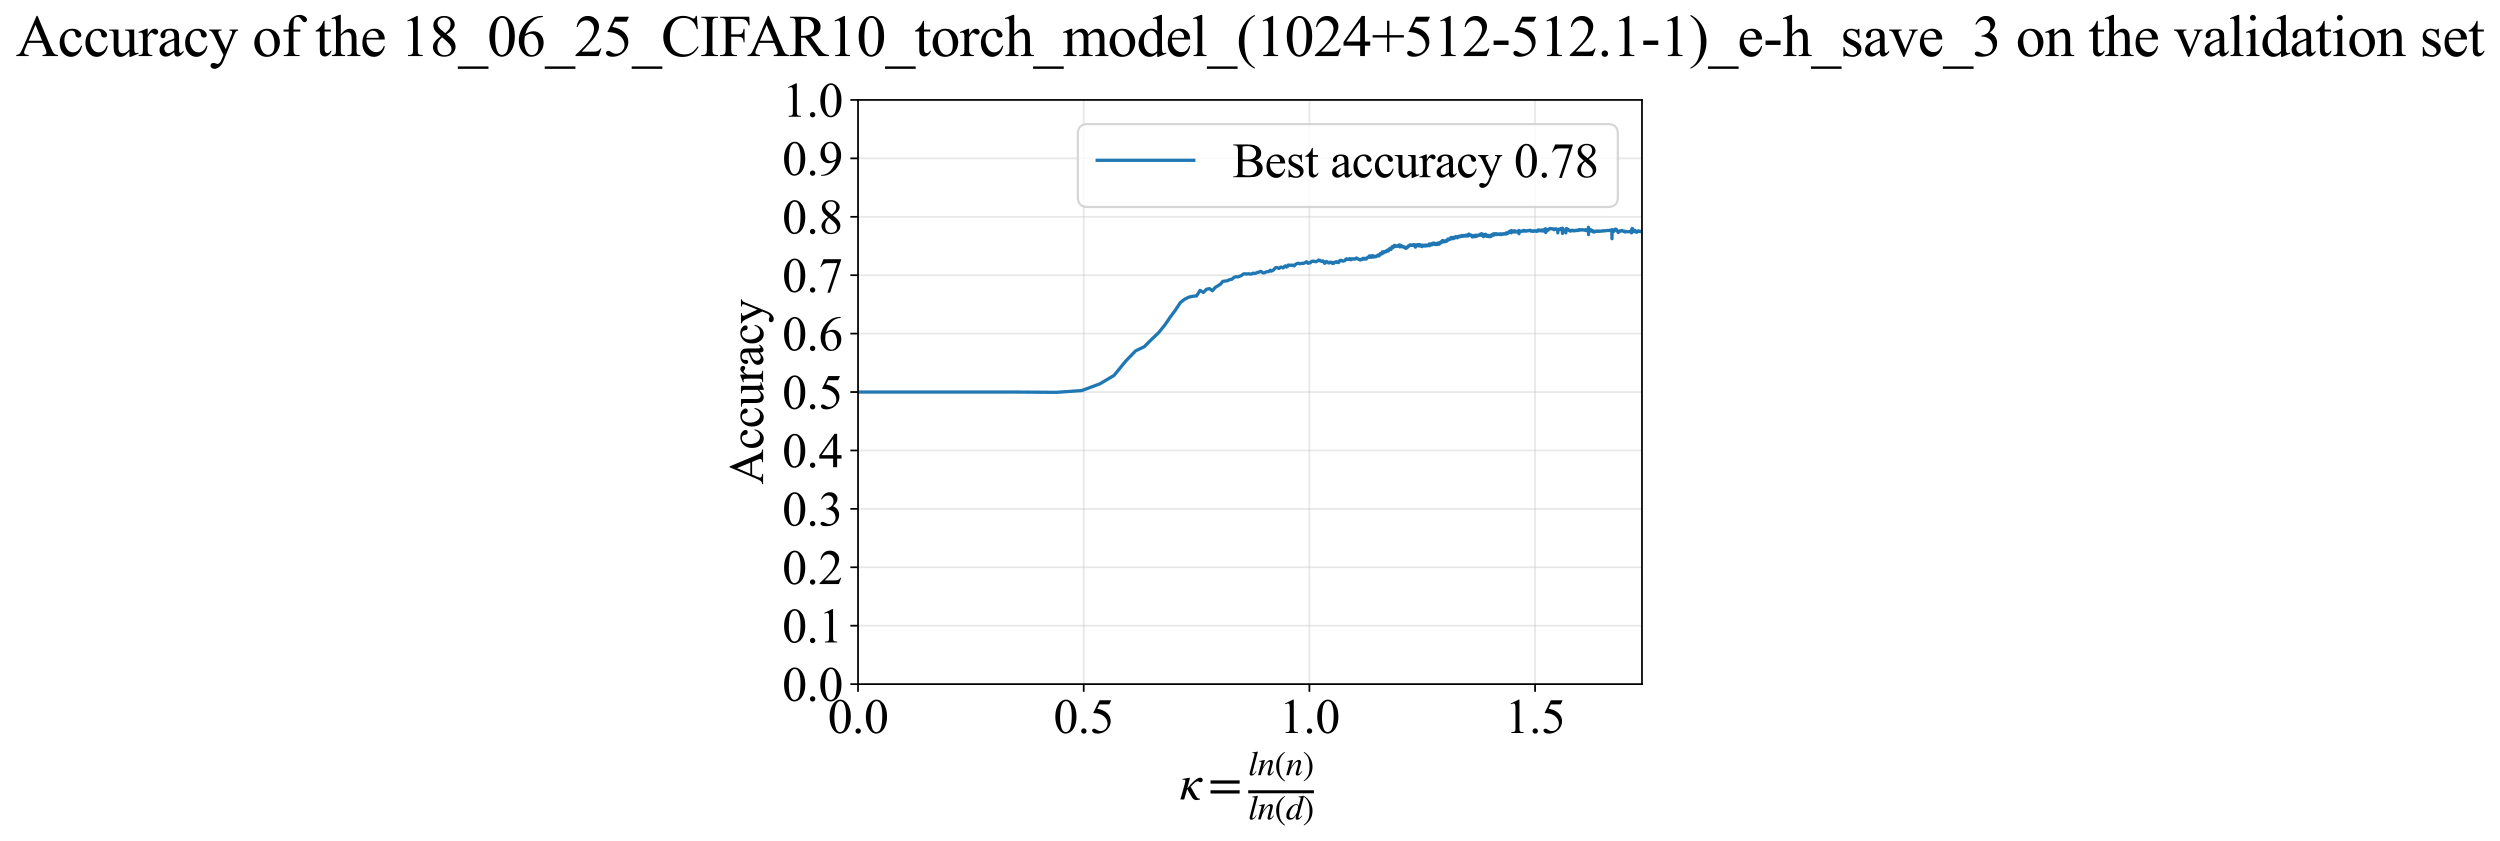 <?xml version="1.0" encoding="utf-8" standalone="no"?>
<!DOCTYPE svg PUBLIC "-//W3C//DTD SVG 1.1//EN"
  "http://www.w3.org/Graphics/SVG/1.1/DTD/svg11.dtd">
<svg xmlns:xlink="http://www.w3.org/1999/xlink" width="1138.846pt" height="383.266pt" viewBox="0 0 1138.846 383.266" xmlns="http://www.w3.org/2000/svg" version="1.1">
 <defs>
  <style type="text/css">*{stroke-linejoin: round; stroke-linecap: butt}</style>
 </defs>
 <g id="figure_1">
  <g id="patch_1">
   <path d="M -0 383.266 
L 1138.846 383.266 
L 1138.846 0 
L -0 0 
z
" style="fill: #ffffff"/>
  </g>
  <g id="axes_1">
   <g id="patch_2">
    <path d="M 390.863 311.644 
L 747.983 311.644 
L 747.983 45.532 
L 390.863 45.532 
z
" style="fill: #ffffff"/>
   </g>
   <g id="matplotlib.axis_1">
    <g id="xtick_1">
     <g id="line2d_1">
      <path d="M 390.863 311.644 
L 390.863 45.532 
" clip-path="url(#p0e6d98b166)" style="fill: none; stroke: #b0b0b0; stroke-opacity: 0.3; stroke-width: 0.8; stroke-linecap: square"/>
     </g>
     <g id="line2d_2">
      <defs>
       <path id="m43b4e50156" d="M 0 0 
L 0 3.5 
" style="stroke: #000000; stroke-width: 0.8"/>
      </defs>
      <g>
       <use xlink:href="#m43b4e50156" x="390.863" y="311.644" style="stroke: #000000; stroke-width: 0.8"/>
      </g>
     </g>
     <g id="text_1">
      <!-- 0.0 -->
      <g transform="translate(377.113 333.92) scale(0.22 -0.22)">
       <defs>
        <path id="TimesNewRomanPSMT-30" d="M 231 2094 
Q 231 2819 450 3342 
Q 669 3866 1031 4122 
Q 1313 4325 1613 4325 
Q 2100 4325 2488 3828 
Q 2972 3213 2972 2159 
Q 2972 1422 2759 906 
Q 2547 391 2217 158 
Q 1888 -75 1581 -75 
Q 975 -75 572 641 
Q 231 1244 231 2094 
z
M 844 2016 
Q 844 1141 1059 588 
Q 1238 122 1591 122 
Q 1759 122 1940 273 
Q 2122 425 2216 781 
Q 2359 1319 2359 2297 
Q 2359 3022 2209 3506 
Q 2097 3866 1919 4016 
Q 1791 4119 1609 4119 
Q 1397 4119 1231 3928 
Q 1006 3669 925 3112 
Q 844 2556 844 2016 
z
" transform="scale(0.016)"/>
        <path id="TimesNewRomanPSMT-2e" d="M 800 606 
Q 947 606 1047 504 
Q 1147 403 1147 259 
Q 1147 116 1045 14 
Q 944 -88 800 -88 
Q 656 -88 554 14 
Q 453 116 453 259 
Q 453 406 554 506 
Q 656 606 800 606 
z
" transform="scale(0.016)"/>
       </defs>
       <use xlink:href="#TimesNewRomanPSMT-30"/>
       <use xlink:href="#TimesNewRomanPSMT-2e" transform="translate(50 0)"/>
       <use xlink:href="#TimesNewRomanPSMT-30" transform="translate(75 0)"/>
      </g>
     </g>
    </g>
    <g id="xtick_2">
     <g id="line2d_3">
      <path d="M 493.672 311.644 
L 493.672 45.532 
" clip-path="url(#p0e6d98b166)" style="fill: none; stroke: #b0b0b0; stroke-opacity: 0.3; stroke-width: 0.8; stroke-linecap: square"/>
     </g>
     <g id="line2d_4">
      <g>
       <use xlink:href="#m43b4e50156" x="493.672" y="311.644" style="stroke: #000000; stroke-width: 0.8"/>
      </g>
     </g>
     <g id="text_2">
      <!-- 0.5 -->
      <g transform="translate(479.922 333.92) scale(0.22 -0.22)">
       <defs>
        <path id="TimesNewRomanPSMT-35" d="M 2778 4238 
L 2534 3706 
L 1259 3706 
L 981 3138 
Q 1809 3016 2294 2522 
Q 2709 2097 2709 1522 
Q 2709 1188 2573 903 
Q 2438 619 2231 419 
Q 2025 219 1772 97 
Q 1413 -75 1034 -75 
Q 653 -75 479 54 
Q 306 184 306 341 
Q 306 428 378 495 
Q 450 563 559 563 
Q 641 563 702 538 
Q 763 513 909 409 
Q 1144 247 1384 247 
Q 1750 247 2026 523 
Q 2303 800 2303 1197 
Q 2303 1581 2056 1914 
Q 1809 2247 1375 2428 
Q 1034 2569 447 2591 
L 1259 4238 
L 2778 4238 
z
" transform="scale(0.016)"/>
       </defs>
       <use xlink:href="#TimesNewRomanPSMT-30"/>
       <use xlink:href="#TimesNewRomanPSMT-2e" transform="translate(50 0)"/>
       <use xlink:href="#TimesNewRomanPSMT-35" transform="translate(75 0)"/>
      </g>
     </g>
    </g>
    <g id="xtick_3">
     <g id="line2d_5">
      <path d="M 596.48 311.644 
L 596.48 45.532 
" clip-path="url(#p0e6d98b166)" style="fill: none; stroke: #b0b0b0; stroke-opacity: 0.3; stroke-width: 0.8; stroke-linecap: square"/>
     </g>
     <g id="line2d_6">
      <g>
       <use xlink:href="#m43b4e50156" x="596.48" y="311.644" style="stroke: #000000; stroke-width: 0.8"/>
      </g>
     </g>
     <g id="text_3">
      <!-- 1.0 -->
      <g transform="translate(582.73 333.92) scale(0.22 -0.22)">
       <defs>
        <path id="TimesNewRomanPSMT-31" d="M 750 3822 
L 1781 4325 
L 1884 4325 
L 1884 747 
Q 1884 391 1914 303 
Q 1944 216 2037 169 
Q 2131 122 2419 116 
L 2419 0 
L 825 0 
L 825 116 
Q 1125 122 1212 167 
Q 1300 213 1334 289 
Q 1369 366 1369 747 
L 1369 3034 
Q 1369 3497 1338 3628 
Q 1316 3728 1258 3775 
Q 1200 3822 1119 3822 
Q 1003 3822 797 3725 
L 750 3822 
z
" transform="scale(0.016)"/>
       </defs>
       <use xlink:href="#TimesNewRomanPSMT-31"/>
       <use xlink:href="#TimesNewRomanPSMT-2e" transform="translate(50 0)"/>
       <use xlink:href="#TimesNewRomanPSMT-30" transform="translate(75 0)"/>
      </g>
     </g>
    </g>
    <g id="xtick_4">
     <g id="line2d_7">
      <path d="M 699.289 311.644 
L 699.289 45.532 
" clip-path="url(#p0e6d98b166)" style="fill: none; stroke: #b0b0b0; stroke-opacity: 0.3; stroke-width: 0.8; stroke-linecap: square"/>
     </g>
     <g id="line2d_8">
      <g>
       <use xlink:href="#m43b4e50156" x="699.289" y="311.644" style="stroke: #000000; stroke-width: 0.8"/>
      </g>
     </g>
     <g id="text_4">
      <!-- 1.5 -->
      <g transform="translate(685.539 333.92) scale(0.22 -0.22)">
       <use xlink:href="#TimesNewRomanPSMT-31"/>
       <use xlink:href="#TimesNewRomanPSMT-2e" transform="translate(50 0)"/>
       <use xlink:href="#TimesNewRomanPSMT-35" transform="translate(75 0)"/>
      </g>
     </g>
    </g>
    <g id="text_5">
     <!-- $\kappa  = \frac{ln(n)}{ln(d)}$ -->
     <g transform="translate(537.413 364.186) scale(0.22 -0.22)">
      <defs>
       <path id="STIXGeneral-Italic-3ba" d="M 979 1440 
L 998 1446 
Q 1850 2541 2464 2790 
Q 2547 2822 2630 2822 
Q 2797 2822 2886 2736 
Q 2976 2650 2976 2522 
Q 2976 2387 2893 2307 
Q 2810 2227 2682 2227 
Q 2605 2227 2502 2288 
Q 2400 2349 2336 2349 
Q 2170 2349 1990 2205 
Q 1811 2061 1414 1645 
L 2042 544 
Q 2202 262 2310 182 
Q 2419 102 2624 102 
L 2624 0 
Q 2374 -83 2182 -83 
Q 1786 -83 1555 326 
L 960 1350 
L 576 0 
L 90 0 
L 640 1978 
Q 730 2317 730 2406 
Q 730 2560 518 2560 
L 339 2560 
L 339 2650 
Q 678 2694 1306 2822 
L 1325 2803 
L 979 1440 
z
" transform="scale(0.016)"/>
       <path id="STIXGeneral-Regular-3d" d="M 4077 2048 
L 307 2048 
L 307 2470 
L 4077 2470 
L 4077 2048 
z
M 4077 768 
L 307 768 
L 307 1190 
L 4077 1190 
L 4077 768 
z
" transform="scale(0.016)"/>
       <path id="STIXGeneral-Italic-6c" d="M 1786 4339 
L 806 595 
Q 755 410 755 320 
Q 755 205 864 205 
Q 1037 205 1293 570 
L 1453 794 
L 1542 730 
Q 1254 275 1046 102 
Q 838 -70 576 -70 
Q 262 -70 262 288 
Q 262 397 288 480 
L 1165 3834 
Q 1184 3898 1184 3955 
Q 1184 4096 870 4096 
L 755 4096 
L 755 4198 
Q 1203 4250 1747 4371 
L 1786 4339 
z
" transform="scale(0.016)"/>
       <path id="STIXGeneral-Italic-6e" d="M 2944 749 
L 3034 666 
Q 2707 218 2534 80 
Q 2362 -58 2138 -58 
Q 2010 -58 1923 28 
Q 1837 115 1837 288 
Q 1837 390 1939 768 
L 2221 1805 
Q 2310 2150 2310 2310 
Q 2310 2496 2157 2496 
Q 1971 2496 1750 2275 
Q 1530 2054 1210 1587 
Q 998 1274 899 1024 
Q 800 774 570 0 
L 90 0 
L 704 2240 
Q 717 2304 717 2349 
Q 717 2445 630 2480 
Q 544 2515 301 2522 
L 301 2624 
Q 550 2675 857 2729 
Q 1165 2784 1338 2822 
L 1363 2810 
L 934 1414 
Q 1408 2170 1753 2496 
Q 2099 2822 2413 2822 
Q 2611 2822 2720 2716 
Q 2829 2611 2829 2432 
Q 2829 2272 2765 2048 
L 2406 749 
Q 2317 429 2317 358 
Q 2317 243 2419 243 
Q 2541 243 2810 582 
Q 2854 634 2944 749 
z
" transform="scale(0.016)"/>
       <path id="STIXGeneral-Regular-28" d="M 1946 -1030 
L 1869 -1133 
Q 1126 -710 716 32 
Q 307 774 307 1613 
Q 307 3386 1888 4326 
L 1946 4224 
Q 1293 3667 1075 3126 
Q 858 2586 858 1632 
Q 858 685 1082 96 
Q 1306 -493 1946 -1030 
z
" transform="scale(0.016)"/>
       <path id="STIXGeneral-Regular-29" d="M 186 4224 
L 262 4326 
Q 992 3891 1408 3148 
Q 1824 2406 1824 1581 
Q 1824 -166 243 -1133 
L 186 -1030 
Q 845 -486 1059 54 
Q 1274 595 1274 1562 
Q 1274 2534 1059 3120 
Q 845 3706 186 4224 
z
" transform="scale(0.016)"/>
       <path id="STIXGeneral-Italic-64" d="M 3334 4371 
L 3373 4333 
L 3123 3360 
L 2739 1958 
Q 2323 429 2323 384 
Q 2323 256 2438 256 
Q 2522 256 2614 336 
Q 2707 416 2963 710 
L 3040 646 
Q 2547 -83 2099 -83 
Q 1978 -83 1907 -6 
Q 1837 70 1837 205 
Q 1837 397 1920 774 
Q 1645 307 1379 118 
Q 1114 -70 781 -70 
Q 461 -70 278 125 
Q 96 320 96 678 
Q 96 1440 713 2131 
Q 1331 2822 1965 2822 
Q 2163 2822 2256 2732 
Q 2349 2643 2381 2451 
L 2387 2451 
L 2675 3494 
Q 2765 3808 2765 3949 
Q 2765 4051 2694 4076 
Q 2624 4102 2355 4115 
L 2355 4224 
Q 2848 4269 3334 4371 
z
M 2278 2310 
Q 2278 2477 2185 2576 
Q 2093 2675 1978 2675 
Q 1677 2675 1395 2381 
Q 1075 2042 864 1571 
Q 653 1101 653 704 
Q 653 486 752 361 
Q 851 237 1024 237 
Q 1312 237 1606 550 
Q 1901 864 2089 1350 
Q 2278 1837 2278 2310 
z
" transform="scale(0.016)"/>
      </defs>
      <use xlink:href="#STIXGeneral-Italic-3ba" transform="translate(0 0.003)"/>
      <use xlink:href="#STIXGeneral-Regular-3d" transform="translate(58.84 0.003)"/>
      <use xlink:href="#STIXGeneral-Italic-6c" transform="translate(141.78 50.192) scale(0.7)"/>
      <use xlink:href="#STIXGeneral-Italic-6e" transform="translate(161.24 50.192) scale(0.7)"/>
      <use xlink:href="#STIXGeneral-Regular-28" transform="translate(196.24 50.192) scale(0.7)"/>
      <use xlink:href="#STIXGeneral-Italic-6e" transform="translate(219.55 50.192) scale(0.7)"/>
      <use xlink:href="#STIXGeneral-Regular-29" transform="translate(254.55 50.192) scale(0.7)"/>
      <use xlink:href="#STIXGeneral-Italic-6c" transform="translate(141.78 -41.258) scale(0.7)"/>
      <use xlink:href="#STIXGeneral-Italic-6e" transform="translate(161.24 -41.258) scale(0.7)"/>
      <use xlink:href="#STIXGeneral-Regular-28" transform="translate(196.24 -41.258) scale(0.7)"/>
      <use xlink:href="#STIXGeneral-Italic-64" transform="translate(219.55 -41.258) scale(0.7)"/>
      <use xlink:href="#STIXGeneral-Regular-29" transform="translate(254.55 -41.258) scale(0.7)"/>
      <path d="M 141.78 12.8 
L 141.78 19.05 
L 277.86 19.05 
L 277.86 12.8 
L 141.78 12.8 
z
"/>
     </g>
    </g>
   </g>
   <g id="matplotlib.axis_2">
    <g id="ytick_1">
     <g id="line2d_9">
      <path d="M 390.863 311.644 
L 747.983 311.644 
" clip-path="url(#p0e6d98b166)" style="fill: none; stroke: #b0b0b0; stroke-opacity: 0.3; stroke-width: 0.8; stroke-linecap: square"/>
     </g>
     <g id="line2d_10">
      <defs>
       <path id="m29b96b7c91" d="M 0 0 
L -3.5 0 
" style="stroke: #000000; stroke-width: 0.8"/>
      </defs>
      <g>
       <use xlink:href="#m29b96b7c91" x="390.863" y="311.644" style="stroke: #000000; stroke-width: 0.8"/>
      </g>
     </g>
     <g id="text_6">
      <!-- 0.0 -->
      <g transform="translate(356.363 319.282) scale(0.22 -0.22)">
       <use xlink:href="#TimesNewRomanPSMT-30"/>
       <use xlink:href="#TimesNewRomanPSMT-2e" transform="translate(50 0)"/>
       <use xlink:href="#TimesNewRomanPSMT-30" transform="translate(75 0)"/>
      </g>
     </g>
    </g>
    <g id="ytick_2">
     <g id="line2d_11">
      <path d="M 390.863 285.032 
L 747.983 285.032 
" clip-path="url(#p0e6d98b166)" style="fill: none; stroke: #b0b0b0; stroke-opacity: 0.3; stroke-width: 0.8; stroke-linecap: square"/>
     </g>
     <g id="line2d_12">
      <g>
       <use xlink:href="#m29b96b7c91" x="390.863" y="285.032" style="stroke: #000000; stroke-width: 0.8"/>
      </g>
     </g>
     <g id="text_7">
      <!-- 0.1 -->
      <g transform="translate(356.363 292.67) scale(0.22 -0.22)">
       <use xlink:href="#TimesNewRomanPSMT-30"/>
       <use xlink:href="#TimesNewRomanPSMT-2e" transform="translate(50 0)"/>
       <use xlink:href="#TimesNewRomanPSMT-31" transform="translate(75 0)"/>
      </g>
     </g>
    </g>
    <g id="ytick_3">
     <g id="line2d_13">
      <path d="M 390.863 258.421 
L 747.983 258.421 
" clip-path="url(#p0e6d98b166)" style="fill: none; stroke: #b0b0b0; stroke-opacity: 0.3; stroke-width: 0.8; stroke-linecap: square"/>
     </g>
     <g id="line2d_14">
      <g>
       <use xlink:href="#m29b96b7c91" x="390.863" y="258.421" style="stroke: #000000; stroke-width: 0.8"/>
      </g>
     </g>
     <g id="text_8">
      <!-- 0.2 -->
      <g transform="translate(356.363 266.059) scale(0.22 -0.22)">
       <defs>
        <path id="TimesNewRomanPSMT-32" d="M 2934 816 
L 2638 0 
L 138 0 
L 138 116 
Q 1241 1122 1691 1759 
Q 2141 2397 2141 2925 
Q 2141 3328 1894 3587 
Q 1647 3847 1303 3847 
Q 991 3847 742 3664 
Q 494 3481 375 3128 
L 259 3128 
Q 338 3706 661 4015 
Q 984 4325 1469 4325 
Q 1984 4325 2329 3994 
Q 2675 3663 2675 3213 
Q 2675 2891 2525 2569 
Q 2294 2063 1775 1497 
Q 997 647 803 472 
L 1909 472 
Q 2247 472 2383 497 
Q 2519 522 2628 598 
Q 2738 675 2819 816 
L 2934 816 
z
" transform="scale(0.016)"/>
       </defs>
       <use xlink:href="#TimesNewRomanPSMT-30"/>
       <use xlink:href="#TimesNewRomanPSMT-2e" transform="translate(50 0)"/>
       <use xlink:href="#TimesNewRomanPSMT-32" transform="translate(75 0)"/>
      </g>
     </g>
    </g>
    <g id="ytick_4">
     <g id="line2d_15">
      <path d="M 390.863 231.81 
L 747.983 231.81 
" clip-path="url(#p0e6d98b166)" style="fill: none; stroke: #b0b0b0; stroke-opacity: 0.3; stroke-width: 0.8; stroke-linecap: square"/>
     </g>
     <g id="line2d_16">
      <g>
       <use xlink:href="#m29b96b7c91" x="390.863" y="231.81" style="stroke: #000000; stroke-width: 0.8"/>
      </g>
     </g>
     <g id="text_9">
      <!-- 0.3 -->
      <g transform="translate(356.363 239.448) scale(0.22 -0.22)">
       <defs>
        <path id="TimesNewRomanPSMT-33" d="M 325 3431 
Q 506 3859 782 4092 
Q 1059 4325 1472 4325 
Q 1981 4325 2253 3994 
Q 2459 3747 2459 3466 
Q 2459 3003 1878 2509 
Q 2269 2356 2469 2072 
Q 2669 1788 2669 1403 
Q 2669 853 2319 450 
Q 1863 -75 997 -75 
Q 569 -75 414 31 
Q 259 138 259 259 
Q 259 350 332 419 
Q 406 488 509 488 
Q 588 488 669 463 
Q 722 447 909 348 
Q 1097 250 1169 231 
Q 1284 197 1416 197 
Q 1734 197 1970 444 
Q 2206 691 2206 1028 
Q 2206 1275 2097 1509 
Q 2016 1684 1919 1775 
Q 1784 1900 1550 2001 
Q 1316 2103 1072 2103 
L 972 2103 
L 972 2197 
Q 1219 2228 1467 2375 
Q 1716 2522 1828 2728 
Q 1941 2934 1941 3181 
Q 1941 3503 1739 3701 
Q 1538 3900 1238 3900 
Q 753 3900 428 3381 
L 325 3431 
z
" transform="scale(0.016)"/>
       </defs>
       <use xlink:href="#TimesNewRomanPSMT-30"/>
       <use xlink:href="#TimesNewRomanPSMT-2e" transform="translate(50 0)"/>
       <use xlink:href="#TimesNewRomanPSMT-33" transform="translate(75 0)"/>
      </g>
     </g>
    </g>
    <g id="ytick_5">
     <g id="line2d_17">
      <path d="M 390.863 205.199 
L 747.983 205.199 
" clip-path="url(#p0e6d98b166)" style="fill: none; stroke: #b0b0b0; stroke-opacity: 0.3; stroke-width: 0.8; stroke-linecap: square"/>
     </g>
     <g id="line2d_18">
      <g>
       <use xlink:href="#m29b96b7c91" x="390.863" y="205.199" style="stroke: #000000; stroke-width: 0.8"/>
      </g>
     </g>
     <g id="text_10">
      <!-- 0.4 -->
      <g transform="translate(356.363 212.837) scale(0.22 -0.22)">
       <defs>
        <path id="TimesNewRomanPSMT-34" d="M 2978 1563 
L 2978 1119 
L 2409 1119 
L 2409 0 
L 1894 0 
L 1894 1119 
L 100 1119 
L 100 1519 
L 2066 4325 
L 2409 4325 
L 2409 1563 
L 2978 1563 
z
M 1894 1563 
L 1894 3666 
L 406 1563 
L 1894 1563 
z
" transform="scale(0.016)"/>
       </defs>
       <use xlink:href="#TimesNewRomanPSMT-30"/>
       <use xlink:href="#TimesNewRomanPSMT-2e" transform="translate(50 0)"/>
       <use xlink:href="#TimesNewRomanPSMT-34" transform="translate(75 0)"/>
      </g>
     </g>
    </g>
    <g id="ytick_6">
     <g id="line2d_19">
      <path d="M 390.863 178.588 
L 747.983 178.588 
" clip-path="url(#p0e6d98b166)" style="fill: none; stroke: #b0b0b0; stroke-opacity: 0.3; stroke-width: 0.8; stroke-linecap: square"/>
     </g>
     <g id="line2d_20">
      <g>
       <use xlink:href="#m29b96b7c91" x="390.863" y="178.588" style="stroke: #000000; stroke-width: 0.8"/>
      </g>
     </g>
     <g id="text_11">
      <!-- 0.5 -->
      <g transform="translate(356.363 186.226) scale(0.22 -0.22)">
       <use xlink:href="#TimesNewRomanPSMT-30"/>
       <use xlink:href="#TimesNewRomanPSMT-2e" transform="translate(50 0)"/>
       <use xlink:href="#TimesNewRomanPSMT-35" transform="translate(75 0)"/>
      </g>
     </g>
    </g>
    <g id="ytick_7">
     <g id="line2d_21">
      <path d="M 390.863 151.976 
L 747.983 151.976 
" clip-path="url(#p0e6d98b166)" style="fill: none; stroke: #b0b0b0; stroke-opacity: 0.3; stroke-width: 0.8; stroke-linecap: square"/>
     </g>
     <g id="line2d_22">
      <g>
       <use xlink:href="#m29b96b7c91" x="390.863" y="151.976" style="stroke: #000000; stroke-width: 0.8"/>
      </g>
     </g>
     <g id="text_12">
      <!-- 0.6 -->
      <g transform="translate(356.363 159.614) scale(0.22 -0.22)">
       <defs>
        <path id="TimesNewRomanPSMT-36" d="M 2869 4325 
L 2869 4209 
Q 2456 4169 2195 4045 
Q 1934 3922 1679 3669 
Q 1425 3416 1258 3105 
Q 1091 2794 978 2366 
Q 1428 2675 1881 2675 
Q 2316 2675 2634 2325 
Q 2953 1975 2953 1425 
Q 2953 894 2631 456 
Q 2244 -75 1606 -75 
Q 1172 -75 869 213 
Q 275 772 275 1663 
Q 275 2231 503 2743 
Q 731 3256 1154 3653 
Q 1578 4050 1965 4187 
Q 2353 4325 2688 4325 
L 2869 4325 
z
M 925 2138 
Q 869 1716 869 1456 
Q 869 1156 980 804 
Q 1091 453 1309 247 
Q 1469 100 1697 100 
Q 1969 100 2183 356 
Q 2397 613 2397 1088 
Q 2397 1622 2184 2012 
Q 1972 2403 1581 2403 
Q 1463 2403 1327 2353 
Q 1191 2303 925 2138 
z
" transform="scale(0.016)"/>
       </defs>
       <use xlink:href="#TimesNewRomanPSMT-30"/>
       <use xlink:href="#TimesNewRomanPSMT-2e" transform="translate(50 0)"/>
       <use xlink:href="#TimesNewRomanPSMT-36" transform="translate(75 0)"/>
      </g>
     </g>
    </g>
    <g id="ytick_8">
     <g id="line2d_23">
      <path d="M 390.863 125.365 
L 747.983 125.365 
" clip-path="url(#p0e6d98b166)" style="fill: none; stroke: #b0b0b0; stroke-opacity: 0.3; stroke-width: 0.8; stroke-linecap: square"/>
     </g>
     <g id="line2d_24">
      <g>
       <use xlink:href="#m29b96b7c91" x="390.863" y="125.365" style="stroke: #000000; stroke-width: 0.8"/>
      </g>
     </g>
     <g id="text_13">
      <!-- 0.7 -->
      <g transform="translate(356.363 133.003) scale(0.22 -0.22)">
       <defs>
        <path id="TimesNewRomanPSMT-37" d="M 644 4238 
L 2916 4238 
L 2916 4119 
L 1503 -88 
L 1153 -88 
L 2419 3728 
L 1253 3728 
Q 900 3728 750 3644 
Q 488 3500 328 3200 
L 238 3234 
L 644 4238 
z
" transform="scale(0.016)"/>
       </defs>
       <use xlink:href="#TimesNewRomanPSMT-30"/>
       <use xlink:href="#TimesNewRomanPSMT-2e" transform="translate(50 0)"/>
       <use xlink:href="#TimesNewRomanPSMT-37" transform="translate(75 0)"/>
      </g>
     </g>
    </g>
    <g id="ytick_9">
     <g id="line2d_25">
      <path d="M 390.863 98.754 
L 747.983 98.754 
" clip-path="url(#p0e6d98b166)" style="fill: none; stroke: #b0b0b0; stroke-opacity: 0.3; stroke-width: 0.8; stroke-linecap: square"/>
     </g>
     <g id="line2d_26">
      <g>
       <use xlink:href="#m29b96b7c91" x="390.863" y="98.754" style="stroke: #000000; stroke-width: 0.8"/>
      </g>
     </g>
     <g id="text_14">
      <!-- 0.8 -->
      <g transform="translate(356.363 106.392) scale(0.22 -0.22)">
       <defs>
        <path id="TimesNewRomanPSMT-38" d="M 1228 2134 
Q 725 2547 579 2797 
Q 434 3047 434 3316 
Q 434 3728 753 4026 
Q 1072 4325 1600 4325 
Q 2113 4325 2425 4047 
Q 2738 3769 2738 3413 
Q 2738 3175 2569 2928 
Q 2400 2681 1866 2347 
Q 2416 1922 2594 1678 
Q 2831 1359 2831 1006 
Q 2831 559 2490 242 
Q 2150 -75 1597 -75 
Q 994 -75 656 303 
Q 388 606 388 966 
Q 388 1247 577 1523 
Q 766 1800 1228 2134 
z
M 1719 2469 
Q 2094 2806 2194 3001 
Q 2294 3197 2294 3444 
Q 2294 3772 2109 3958 
Q 1925 4144 1606 4144 
Q 1288 4144 1088 3959 
Q 888 3775 888 3528 
Q 888 3366 970 3203 
Q 1053 3041 1206 2894 
L 1719 2469 
z
M 1375 2016 
Q 1116 1797 991 1539 
Q 866 1281 866 981 
Q 866 578 1086 336 
Q 1306 94 1647 94 
Q 1984 94 2187 284 
Q 2391 475 2391 747 
Q 2391 972 2272 1150 
Q 2050 1481 1375 2016 
z
" transform="scale(0.016)"/>
       </defs>
       <use xlink:href="#TimesNewRomanPSMT-30"/>
       <use xlink:href="#TimesNewRomanPSMT-2e" transform="translate(50 0)"/>
       <use xlink:href="#TimesNewRomanPSMT-38" transform="translate(75 0)"/>
      </g>
     </g>
    </g>
    <g id="ytick_10">
     <g id="line2d_27">
      <path d="M 390.863 72.143 
L 747.983 72.143 
" clip-path="url(#p0e6d98b166)" style="fill: none; stroke: #b0b0b0; stroke-opacity: 0.3; stroke-width: 0.8; stroke-linecap: square"/>
     </g>
     <g id="line2d_28">
      <g>
       <use xlink:href="#m29b96b7c91" x="390.863" y="72.143" style="stroke: #000000; stroke-width: 0.8"/>
      </g>
     </g>
     <g id="text_15">
      <!-- 0.9 -->
      <g transform="translate(356.363 79.781) scale(0.22 -0.22)">
       <defs>
        <path id="TimesNewRomanPSMT-39" d="M 338 -88 
L 338 28 
Q 744 34 1094 217 
Q 1444 400 1770 856 
Q 2097 1313 2225 1859 
Q 1734 1544 1338 1544 
Q 891 1544 572 1889 
Q 253 2234 253 2806 
Q 253 3363 572 3797 
Q 956 4325 1575 4325 
Q 2097 4325 2469 3894 
Q 2925 3359 2925 2575 
Q 2925 1869 2578 1258 
Q 2231 647 1613 244 
Q 1109 -88 516 -88 
L 338 -88 
z
M 2275 2091 
Q 2331 2497 2331 2741 
Q 2331 3044 2228 3395 
Q 2125 3747 1936 3934 
Q 1747 4122 1506 4122 
Q 1228 4122 1018 3872 
Q 809 3622 809 3128 
Q 809 2469 1088 2097 
Q 1291 1828 1588 1828 
Q 1731 1828 1928 1897 
Q 2125 1966 2275 2091 
z
" transform="scale(0.016)"/>
       </defs>
       <use xlink:href="#TimesNewRomanPSMT-30"/>
       <use xlink:href="#TimesNewRomanPSMT-2e" transform="translate(50 0)"/>
       <use xlink:href="#TimesNewRomanPSMT-39" transform="translate(75 0)"/>
      </g>
     </g>
    </g>
    <g id="ytick_11">
     <g id="line2d_29">
      <path d="M 390.863 45.532 
L 747.983 45.532 
" clip-path="url(#p0e6d98b166)" style="fill: none; stroke: #b0b0b0; stroke-opacity: 0.3; stroke-width: 0.8; stroke-linecap: square"/>
     </g>
     <g id="line2d_30">
      <g>
       <use xlink:href="#m29b96b7c91" x="390.863" y="45.532" style="stroke: #000000; stroke-width: 0.8"/>
      </g>
     </g>
     <g id="text_16">
      <!-- 1.0 -->
      <g transform="translate(356.363 53.17) scale(0.22 -0.22)">
       <use xlink:href="#TimesNewRomanPSMT-31"/>
       <use xlink:href="#TimesNewRomanPSMT-2e" transform="translate(50 0)"/>
       <use xlink:href="#TimesNewRomanPSMT-30" transform="translate(75 0)"/>
      </g>
     </g>
    </g>
    <g id="text_17">
     <!-- Accuracy -->
     <g transform="translate(347.616 220.726) rotate(-90) scale(0.22 -0.22)">
      <defs>
       <path id="TimesNewRomanPSMT-41" d="M 2928 1419 
L 1288 1419 
L 1000 750 
Q 894 503 894 381 
Q 894 284 986 211 
Q 1078 138 1384 116 
L 1384 0 
L 50 0 
L 50 116 
Q 316 163 394 238 
Q 553 388 747 847 
L 2238 4334 
L 2347 4334 
L 3822 809 
Q 4000 384 4145 257 
Q 4291 131 4550 116 
L 4550 0 
L 2878 0 
L 2878 116 
Q 3131 128 3220 200 
Q 3309 272 3309 375 
Q 3309 513 3184 809 
L 2928 1419 
z
M 2841 1650 
L 2122 3363 
L 1384 1650 
L 2841 1650 
z
" transform="scale(0.016)"/>
       <path id="TimesNewRomanPSMT-63" d="M 2631 1088 
Q 2516 522 2178 217 
Q 1841 -88 1431 -88 
Q 944 -88 581 321 
Q 219 731 219 1428 
Q 219 2103 620 2525 
Q 1022 2947 1584 2947 
Q 2006 2947 2278 2723 
Q 2550 2500 2550 2259 
Q 2550 2141 2473 2067 
Q 2397 1994 2259 1994 
Q 2075 1994 1981 2113 
Q 1928 2178 1911 2362 
Q 1894 2547 1784 2644 
Q 1675 2738 1481 2738 
Q 1169 2738 978 2506 
Q 725 2200 725 1697 
Q 725 1184 976 792 
Q 1228 400 1656 400 
Q 1963 400 2206 609 
Q 2378 753 2541 1131 
L 2631 1088 
z
" transform="scale(0.016)"/>
       <path id="TimesNewRomanPSMT-75" d="M 2709 2863 
L 2709 1128 
Q 2709 631 2732 520 
Q 2756 409 2807 365 
Q 2859 322 2928 322 
Q 3025 322 3147 375 
L 3191 266 
L 2334 -88 
L 2194 -88 
L 2194 519 
Q 1825 119 1631 15 
Q 1438 -88 1222 -88 
Q 981 -88 804 51 
Q 628 191 559 409 
Q 491 628 491 1028 
L 491 2306 
Q 491 2509 447 2587 
Q 403 2666 317 2708 
Q 231 2750 6 2747 
L 6 2863 
L 1009 2863 
L 1009 947 
Q 1009 547 1148 422 
Q 1288 297 1484 297 
Q 1619 297 1789 381 
Q 1959 466 2194 703 
L 2194 2325 
Q 2194 2569 2105 2655 
Q 2016 2741 1734 2747 
L 1734 2863 
L 2709 2863 
z
" transform="scale(0.016)"/>
       <path id="TimesNewRomanPSMT-72" d="M 1038 2947 
L 1038 2303 
Q 1397 2947 1775 2947 
Q 1947 2947 2059 2842 
Q 2172 2738 2172 2600 
Q 2172 2478 2090 2393 
Q 2009 2309 1897 2309 
Q 1788 2309 1652 2417 
Q 1516 2525 1450 2525 
Q 1394 2525 1328 2463 
Q 1188 2334 1038 2041 
L 1038 669 
Q 1038 431 1097 309 
Q 1138 225 1241 169 
Q 1344 113 1538 113 
L 1538 0 
L 72 0 
L 72 113 
Q 291 113 397 181 
Q 475 231 506 341 
Q 522 394 522 644 
L 522 1753 
Q 522 2253 501 2348 
Q 481 2444 426 2487 
Q 372 2531 291 2531 
Q 194 2531 72 2484 
L 41 2597 
L 906 2947 
L 1038 2947 
z
" transform="scale(0.016)"/>
       <path id="TimesNewRomanPSMT-61" d="M 1822 413 
Q 1381 72 1269 19 
Q 1100 -59 909 -59 
Q 613 -59 420 144 
Q 228 347 228 678 
Q 228 888 322 1041 
Q 450 1253 767 1440 
Q 1084 1628 1822 1897 
L 1822 2009 
Q 1822 2438 1686 2597 
Q 1550 2756 1291 2756 
Q 1094 2756 978 2650 
Q 859 2544 859 2406 
L 866 2225 
Q 866 2081 792 2003 
Q 719 1925 600 1925 
Q 484 1925 411 2006 
Q 338 2088 338 2228 
Q 338 2497 613 2722 
Q 888 2947 1384 2947 
Q 1766 2947 2009 2819 
Q 2194 2722 2281 2516 
Q 2338 2381 2338 1966 
L 2338 994 
Q 2338 584 2353 492 
Q 2369 400 2405 369 
Q 2441 338 2488 338 
Q 2538 338 2575 359 
Q 2641 400 2828 588 
L 2828 413 
Q 2478 -56 2159 -56 
Q 2006 -56 1915 50 
Q 1825 156 1822 413 
z
M 1822 616 
L 1822 1706 
Q 1350 1519 1213 1441 
Q 966 1303 859 1153 
Q 753 1003 753 825 
Q 753 600 887 451 
Q 1022 303 1197 303 
Q 1434 303 1822 616 
z
" transform="scale(0.016)"/>
       <path id="TimesNewRomanPSMT-79" d="M 38 2863 
L 1372 2863 
L 1372 2747 
L 1306 2747 
Q 1166 2747 1095 2686 
Q 1025 2625 1025 2534 
Q 1025 2413 1128 2197 
L 1825 753 
L 2466 2334 
Q 2519 2463 2519 2588 
Q 2519 2644 2497 2672 
Q 2472 2706 2419 2726 
Q 2366 2747 2231 2747 
L 2231 2863 
L 3163 2863 
L 3163 2747 
Q 3047 2734 2984 2696 
Q 2922 2659 2847 2556 
Q 2819 2513 2741 2316 
L 1575 -541 
Q 1406 -956 1132 -1168 
Q 859 -1381 606 -1381 
Q 422 -1381 303 -1275 
Q 184 -1169 184 -1031 
Q 184 -900 270 -820 
Q 356 -741 506 -741 
Q 609 -741 788 -809 
Q 913 -856 944 -856 
Q 1038 -856 1148 -759 
Q 1259 -663 1372 -384 
L 1575 113 
L 547 2272 
Q 500 2369 397 2513 
Q 319 2622 269 2659 
Q 197 2709 38 2747 
L 38 2863 
z
" transform="scale(0.016)"/>
      </defs>
      <use xlink:href="#TimesNewRomanPSMT-41"/>
      <use xlink:href="#TimesNewRomanPSMT-63" transform="translate(72.217 0)"/>
      <use xlink:href="#TimesNewRomanPSMT-63" transform="translate(116.602 0)"/>
      <use xlink:href="#TimesNewRomanPSMT-75" transform="translate(160.986 0)"/>
      <use xlink:href="#TimesNewRomanPSMT-72" transform="translate(210.986 0)"/>
      <use xlink:href="#TimesNewRomanPSMT-61" transform="translate(244.287 0)"/>
      <use xlink:href="#TimesNewRomanPSMT-63" transform="translate(288.672 0)"/>
      <use xlink:href="#TimesNewRomanPSMT-79" transform="translate(333.057 0)"/>
     </g>
    </g>
   </g>
   <g id="line2d_31">
    <path d="M 390.863 178.588 
L 461.996 178.588 
L 481.178 178.721 
L 492.731 177.922 
L 501.025 174.862 
L 507.5 171.003 
L 512.811 164.484 
L 517.314 159.827 
L 521.223 157.964 
L 524.676 154.504 
L 527.769 151.577 
L 530.57 148.118 
L 533.128 144.392 
L 535.484 141.199 
L 537.666 137.872 
L 539.699 136.276 
L 541.601 135.344 
L 543.389 134.945 
L 545.074 134.812 
L 546.67 132.284 
L 548.183 133.215 
L 549.624 131.752 
L 550.997 131.486 
L 552.31 132.417 
L 553.567 130.953 
L 555.932 129.49 
L 557.048 128.159 
L 559.16 127.893 
L 560.162 127.361 
L 561.132 127.228 
L 562.07 126.43 
L 562.98 126.03 
L 563.863 126.163 
L 565.554 125.498 
L 566.365 124.833 
L 567.154 124.7 
L 567.922 124.833 
L 568.671 124.7 
L 569.402 124.833 
L 570.115 124.833 
L 570.811 124.434 
L 571.492 124.567 
L 572.157 124.434 
L 572.808 124.035 
L 573.444 124.035 
L 574.067 123.635 
L 574.678 123.768 
L 575.276 124.301 
L 575.862 124.301 
L 577.001 123.768 
L 577.555 123.768 
L 578.098 123.635 
L 578.631 123.103 
L 579.155 123.502 
L 580.177 122.97 
L 580.674 122.305 
L 581.164 121.906 
L 581.646 121.906 
L 582.119 122.039 
L 582.586 122.305 
L 583.497 121.64 
L 583.943 121.773 
L 584.382 122.039 
L 584.814 121.773 
L 585.24 121.24 
L 585.66 121.107 
L 586.075 121.64 
L 586.483 121.373 
L 586.886 120.708 
L 587.284 120.841 
L 588.064 120.841 
L 588.446 120.708 
L 588.823 120.974 
L 589.196 120.841 
L 589.564 121.107 
L 589.928 120.575 
L 590.642 120.176 
L 591.339 119.91 
L 592.02 120.176 
L 592.355 120.043 
L 593.013 120.043 
L 593.337 119.91 
L 593.657 120.043 
L 594.598 119.644 
L 595.209 119.245 
L 595.808 119.91 
L 596.103 119.91 
L 596.395 119.644 
L 596.684 119.777 
L 596.97 119.644 
L 597.254 119.245 
L 597.813 118.978 
L 598.089 118.978 
L 598.362 119.111 
L 598.633 118.978 
L 598.901 119.111 
L 599.167 119.111 
L 599.43 119.245 
L 600.461 118.712 
L 600.713 118.446 
L 600.963 118.712 
L 601.211 118.579 
L 601.457 118.845 
L 601.701 118.845 
L 602.183 119.111 
L 602.421 119.111 
L 602.658 118.845 
L 603.124 119.245 
L 603.355 119.91 
L 603.584 119.91 
L 603.811 119.378 
L 604.037 119.378 
L 604.26 119.111 
L 604.921 119.511 
L 605.139 119.777 
L 605.354 119.644 
L 605.568 119.777 
L 605.992 119.378 
L 606.201 119.511 
L 606.821 119.511 
L 607.025 120.043 
L 607.428 119.91 
L 607.628 119.91 
L 607.826 119.511 
L 608.023 119.511 
L 608.606 119.245 
L 608.798 119.511 
L 608.989 119.245 
L 609.739 119.644 
L 610.29 118.712 
L 610.471 118.712 
L 610.651 118.845 
L 610.831 118.579 
L 611.009 118.579 
L 611.71 118.978 
L 612.055 118.845 
L 612.396 118.845 
L 612.9 118.446 
L 613.066 118.047 
L 613.231 118.18 
L 613.395 117.914 
L 613.559 118.18 
L 613.721 118.18 
L 613.883 118.047 
L 614.203 118.18 
L 614.834 117.781 
L 614.99 118.18 
L 615.299 118.18 
L 615.452 118.313 
L 615.756 117.914 
L 616.206 117.914 
L 616.355 118.047 
L 616.503 117.914 
L 616.65 118.047 
L 616.796 117.914 
L 617.087 118.047 
L 617.231 118.047 
L 617.942 117.515 
L 618.083 117.781 
L 618.222 117.648 
L 618.91 118.18 
L 619.449 118.18 
L 619.582 118.446 
L 619.847 118.18 
L 619.979 118.313 
L 620.11 118.18 
L 620.24 118.313 
L 620.883 117.648 
L 621.01 117.914 
L 621.137 117.914 
L 621.262 118.047 
L 621.388 117.914 
L 621.513 118.047 
L 621.637 117.781 
L 621.761 117.914 
L 621.884 117.648 
L 622.251 118.047 
L 622.372 117.781 
L 622.493 117.914 
L 622.852 117.382 
L 622.971 117.382 
L 623.442 116.983 
L 623.675 117.249 
L 623.79 116.583 
L 623.905 117.116 
L 624.02 116.983 
L 624.134 117.116 
L 624.248 116.583 
L 624.474 117.116 
L 624.587 116.85 
L 624.699 117.249 
L 624.922 116.85 
L 625.143 116.45 
L 625.363 116.983 
L 625.581 116.583 
L 625.798 117.116 
L 626.012 116.716 
L 626.332 116.716 
L 626.648 116.983 
L 626.752 116.983 
L 626.961 116.716 
L 627.064 116.583 
L 627.27 116.716 
L 627.678 116.184 
L 627.779 116.45 
L 627.98 116.317 
L 628.179 116.583 
L 628.378 116.051 
L 628.476 115.785 
L 628.575 116.184 
L 628.771 115.519 
L 628.868 115.519 
L 628.965 115.785 
L 629.35 115.253 
L 629.446 115.652 
L 629.73 114.721 
L 629.919 115.386 
L 630.106 114.721 
L 630.199 115.12 
L 630.292 114.854 
L 630.384 115.12 
L 630.66 114.588 
L 630.751 114.854 
L 631.024 114.588 
L 631.114 114.588 
L 631.204 114.721 
L 631.294 114.454 
L 631.383 114.721 
L 631.65 114.188 
L 631.739 114.188 
L 631.827 114.454 
L 632.002 113.922 
L 632.089 114.321 
L 632.263 113.922 
L 632.436 114.321 
L 632.694 113.789 
L 632.779 113.789 
L 632.864 113.39 
L 633.034 113.656 
L 633.453 112.991 
L 633.536 113.124 
L 633.619 113.656 
L 633.702 112.991 
L 633.785 113.124 
L 634.031 112.858 
L 634.112 112.858 
L 634.275 112.326 
L 634.356 112.592 
L 634.436 112.459 
L 634.517 112.858 
L 634.597 112.326 
L 634.677 112.459 
L 634.837 112.459 
L 634.995 112.193 
L 635.074 112.326 
L 635.153 111.793 
L 635.231 111.926 
L 635.31 112.326 
L 635.388 112.193 
L 635.544 111.793 
L 635.699 112.193 
L 635.776 112.193 
L 635.853 112.059 
L 636.006 112.193 
L 636.082 112.059 
L 636.158 112.193 
L 636.234 112.059 
L 636.386 112.193 
L 636.461 112.059 
L 636.536 112.193 
L 636.611 111.926 
L 636.686 112.059 
L 636.761 112.059 
L 636.835 111.926 
L 636.983 112.059 
L 637.057 112.059 
L 637.204 111.793 
L 637.278 112.193 
L 637.496 111.527 
L 637.641 112.459 
L 637.714 112.459 
L 637.929 112.193 
L 638.001 112.193 
L 638.072 111.793 
L 638.215 112.326 
L 638.427 112.326 
L 638.567 112.059 
L 638.777 112.459 
L 638.846 112.193 
L 638.916 112.326 
L 639.054 112.459 
L 639.192 112.459 
L 639.26 112.326 
L 639.397 112.459 
L 639.533 112.459 
L 639.668 112.725 
L 639.736 112.592 
L 639.803 112.725 
L 639.87 112.592 
L 639.937 112.725 
L 640.004 112.592 
L 640.27 113.124 
L 640.402 112.991 
L 640.468 113.124 
L 640.599 112.858 
L 640.665 112.991 
L 640.73 112.858 
L 640.795 112.991 
L 640.925 112.725 
L 640.99 112.858 
L 641.183 112.459 
L 641.311 112.459 
L 641.375 112.193 
L 641.438 112.326 
L 641.502 112.193 
L 641.566 112.326 
L 641.692 111.926 
L 641.755 112.193 
L 641.943 111.793 
L 642.006 111.793 
L 642.068 111.926 
L 642.255 111.66 
L 642.378 111.793 
L 642.44 111.527 
L 642.501 111.793 
L 642.563 111.66 
L 642.807 111.66 
L 642.988 111.793 
L 643.049 111.66 
L 643.109 111.793 
L 643.169 111.793 
L 643.408 111.527 
L 643.468 111.527 
L 643.645 111.66 
L 643.705 111.66 
L 643.763 111.793 
L 643.822 111.66 
L 643.939 111.394 
L 644.056 111.66 
L 644.114 111.66 
L 644.23 111.926 
L 644.288 111.66 
L 644.346 111.793 
L 644.404 112.059 
L 644.519 111.793 
L 644.633 112.193 
L 644.69 112.059 
L 644.747 111.926 
L 644.804 112.592 
L 644.861 111.527 
L 644.918 111.66 
L 644.974 111.66 
L 645.087 111.527 
L 645.311 111.793 
L 645.367 111.527 
L 645.423 111.793 
L 645.478 111.926 
L 645.534 111.793 
L 645.7 111.527 
L 645.755 111.926 
L 645.919 111.394 
L 646.029 111.66 
L 646.192 111.394 
L 646.246 111.66 
L 646.3 111.527 
L 646.354 111.527 
L 646.408 112.059 
L 646.515 111.394 
L 646.569 111.527 
L 646.622 111.394 
L 646.676 111.394 
L 646.782 112.059 
L 646.888 111.926 
L 646.941 111.793 
L 647.047 112.059 
L 647.099 111.793 
L 647.152 111.926 
L 647.257 111.926 
L 647.309 111.66 
L 647.361 111.793 
L 647.413 111.793 
L 647.465 112.059 
L 647.517 111.926 
L 647.569 111.793 
L 647.621 111.926 
L 647.672 111.926 
L 647.724 112.326 
L 647.775 111.66 
L 647.827 111.793 
L 647.878 111.793 
L 648.031 111.926 
L 648.082 111.926 
L 648.133 111.793 
L 648.184 112.059 
L 648.234 111.926 
L 648.285 111.793 
L 648.335 111.926 
L 648.386 111.926 
L 648.436 111.793 
L 648.486 111.926 
L 648.536 112.059 
L 648.686 111.66 
L 648.836 112.059 
L 648.885 111.926 
L 648.935 111.793 
L 648.984 111.926 
L 649.033 111.926 
L 649.132 112.059 
L 649.279 111.66 
L 649.327 111.926 
L 649.376 111.66 
L 649.425 111.66 
L 649.522 112.059 
L 649.667 111.66 
L 649.715 111.66 
L 649.763 111.926 
L 649.811 111.66 
L 650.003 111.926 
L 650.05 111.926 
L 650.145 111.793 
L 650.193 111.926 
L 650.24 111.793 
L 650.287 111.793 
L 650.382 111.926 
L 650.429 111.66 
L 650.476 111.926 
L 650.663 111.66 
L 650.802 111.793 
L 650.941 111.527 
L 650.987 111.793 
L 651.034 111.128 
L 651.08 111.527 
L 651.171 111.926 
L 651.217 111.527 
L 651.263 111.66 
L 651.309 111.793 
L 651.354 111.66 
L 651.536 111.394 
L 651.671 111.66 
L 651.716 111.394 
L 651.806 111.527 
L 651.941 111.394 
L 651.985 111.394 
L 652.074 110.995 
L 652.163 111.394 
L 652.207 111.128 
L 652.252 111.128 
L 652.34 111.527 
L 652.384 111.261 
L 652.559 111.261 
L 652.69 110.995 
L 652.777 111.261 
L 652.864 110.729 
L 652.907 111.128 
L 652.994 110.862 
L 653.037 110.995 
L 653.08 110.995 
L 653.123 110.862 
L 653.166 110.995 
L 653.209 111.128 
L 653.251 110.995 
L 653.294 110.729 
L 653.337 110.862 
L 653.379 111.261 
L 653.464 111.128 
L 653.507 111.128 
L 653.591 110.862 
L 653.633 111.394 
L 653.676 110.995 
L 653.76 110.995 
L 653.886 111.128 
L 653.969 111.128 
L 654.011 111.394 
L 654.094 111.261 
L 654.135 111.261 
L 654.218 110.995 
L 654.342 111.261 
L 654.424 111.128 
L 654.465 111.394 
L 654.547 111.261 
L 654.629 110.862 
L 654.67 110.995 
L 654.711 111.394 
L 654.792 111.128 
L 654.832 110.729 
L 654.913 110.995 
L 655.034 110.862 
L 655.075 110.862 
L 655.235 111.128 
L 655.315 110.862 
L 655.434 111.128 
L 655.474 110.596 
L 655.513 111.261 
L 655.553 111.261 
L 655.632 110.729 
L 655.671 110.995 
L 655.711 111.128 
L 655.828 110.862 
L 655.907 110.862 
L 655.946 110.995 
L 656.101 110.596 
L 656.179 110.596 
L 656.334 110.197 
L 656.41 110.596 
L 656.449 110.463 
L 656.602 110.064 
L 656.678 110.197 
L 656.716 110.064 
L 656.754 110.064 
L 656.83 110.33 
L 656.944 110.064 
L 656.981 110.064 
L 657.132 109.531 
L 657.244 109.931 
L 657.319 109.798 
L 657.356 109.798 
L 657.467 110.064 
L 657.504 109.931 
L 657.541 109.664 
L 657.578 109.931 
L 657.689 110.197 
L 657.799 109.798 
L 657.836 110.197 
L 657.909 109.798 
L 657.945 109.798 
L 658.091 110.064 
L 658.163 109.798 
L 658.2 110.064 
L 658.272 110.064 
L 658.38 109.664 
L 658.488 109.798 
L 658.523 109.664 
L 658.63 110.064 
L 658.773 109.798 
L 658.844 109.798 
L 658.879 109.931 
L 658.914 109.664 
L 658.95 109.798 
L 659.09 109.664 
L 659.125 109.664 
L 659.195 109.531 
L 659.23 109.664 
L 659.265 109.664 
L 659.405 109.132 
L 659.439 109.132 
L 659.474 109.265 
L 659.509 108.999 
L 659.578 108.999 
L 659.612 108.866 
L 659.681 108.999 
L 659.75 109.265 
L 659.818 109.132 
L 659.921 109.132 
L 659.955 109.265 
L 660.023 109.132 
L 660.057 109.132 
L 660.193 108.866 
L 660.328 108.999 
L 660.361 108.999 
L 660.496 108.866 
L 660.629 108.866 
L 660.663 108.999 
L 660.696 108.733 
L 660.729 108.733 
L 660.961 108.201 
L 661.059 108.201 
L 661.158 108.733 
L 661.191 108.467 
L 661.223 108.334 
L 661.256 108.6 
L 661.288 108.467 
L 661.321 108.467 
L 661.451 108.6 
L 661.483 108.201 
L 661.548 108.467 
L 661.677 108.6 
L 661.709 108.201 
L 661.773 108.334 
L 661.805 108.733 
L 661.869 108.6 
L 661.933 108.334 
L 661.965 108.467 
L 661.997 108.733 
L 662.061 108.467 
L 662.092 108.201 
L 662.124 108.6 
L 662.187 108.334 
L 662.251 108.6 
L 662.282 108.467 
L 662.439 108.068 
L 662.596 108.467 
L 662.72 108.201 
L 662.813 108.201 
L 662.937 108.068 
L 662.968 108.201 
L 662.998 108.068 
L 663.09 107.802 
L 663.121 107.935 
L 663.152 107.935 
L 663.182 107.802 
L 663.243 107.935 
L 663.274 107.935 
L 663.396 108.068 
L 663.426 108.068 
L 663.487 107.935 
L 663.547 108.201 
L 663.577 108.201 
L 663.728 107.935 
L 663.877 108.334 
L 663.997 107.802 
L 664.056 108.068 
L 664.086 107.802 
L 664.145 107.802 
L 664.175 107.935 
L 664.234 107.802 
L 664.322 107.802 
L 664.352 107.935 
L 664.41 107.802 
L 664.44 107.802 
L 664.498 107.935 
L 664.527 107.802 
L 664.673 107.802 
L 664.789 107.536 
L 664.847 107.802 
L 664.876 107.669 
L 664.905 107.536 
L 664.934 107.802 
L 664.963 107.802 
L 664.991 107.536 
L 665.078 107.669 
L 665.106 107.669 
L 665.163 107.802 
L 665.192 107.669 
L 665.249 107.536 
L 665.278 107.802 
L 665.335 107.536 
L 665.42 107.536 
L 665.561 107.403 
L 665.589 107.403 
L 665.618 107.536 
L 665.702 107.403 
L 665.786 107.403 
L 665.842 107.269 
L 665.898 107.403 
L 665.926 107.403 
L 665.954 107.669 
L 666.009 107.269 
L 666.037 107.269 
L 666.12 107.536 
L 666.176 107.403 
L 666.286 107.269 
L 666.341 107.669 
L 666.396 107.403 
L 666.423 107.269 
L 666.451 107.536 
L 666.478 107.536 
L 666.506 107.536 
L 666.642 107.403 
L 666.669 107.403 
L 666.751 107.269 
L 666.778 107.536 
L 666.886 107.403 
L 666.913 107.536 
L 666.994 107.403 
L 667.047 107.403 
L 667.155 107.269 
L 667.235 107.536 
L 667.288 107.403 
L 667.421 107.269 
L 667.474 107.269 
L 667.606 107.536 
L 667.685 107.136 
L 667.737 107.269 
L 667.79 107.136 
L 667.842 107.269 
L 667.868 107.403 
L 667.946 107.269 
L 667.998 107.269 
L 668.05 107.136 
L 668.102 107.269 
L 668.128 107.269 
L 668.283 107.536 
L 668.411 107.269 
L 668.437 107.403 
L 668.463 107.269 
L 668.539 107.003 
L 668.667 107.536 
L 668.768 107.003 
L 668.793 107.136 
L 668.819 107.136 
L 668.869 107.269 
L 668.945 107.003 
L 668.97 107.003 
L 669.096 106.604 
L 669.121 106.737 
L 669.246 106.87 
L 669.32 106.87 
L 669.444 107.136 
L 669.543 107.136 
L 669.666 107.003 
L 669.764 107.136 
L 669.838 107.003 
L 669.96 107.269 
L 670.033 107.269 
L 670.057 107.403 
L 670.081 107.136 
L 670.13 107.269 
L 670.154 107.269 
L 670.202 107.136 
L 670.25 107.403 
L 670.274 107.136 
L 670.347 107.269 
L 670.418 107.536 
L 670.442 107.269 
L 670.466 107.269 
L 670.681 107.935 
L 670.705 107.935 
L 670.776 107.669 
L 670.823 107.802 
L 670.87 107.802 
L 670.894 107.935 
L 670.941 107.669 
L 670.965 107.536 
L 670.988 107.802 
L 671.012 107.802 
L 671.035 107.802 
L 671.082 107.669 
L 671.129 107.802 
L 671.199 107.802 
L 671.269 107.669 
L 671.292 107.802 
L 671.315 107.802 
L 671.431 107.403 
L 671.478 107.669 
L 671.524 107.403 
L 671.57 107.269 
L 671.593 107.403 
L 671.708 107.536 
L 671.754 107.403 
L 671.777 107.669 
L 671.799 107.669 
L 671.891 107.536 
L 671.959 107.669 
L 671.982 107.536 
L 672.005 107.536 
L 672.027 107.802 
L 672.095 107.403 
L 672.231 107.403 
L 672.253 107.669 
L 672.298 107.136 
L 672.321 107.136 
L 672.411 107.669 
L 672.433 107.536 
L 672.455 107.536 
L 672.522 107.669 
L 672.545 107.536 
L 672.678 107.136 
L 672.811 107.536 
L 672.943 107.269 
L 673.075 107.403 
L 673.097 107.403 
L 673.228 107.269 
L 673.575 107.269 
L 673.725 107.003 
L 673.789 107.003 
L 673.918 107.136 
L 673.939 107.136 
L 674.087 106.87 
L 674.109 107.003 
L 674.193 106.87 
L 674.214 106.737 
L 674.256 107.136 
L 674.277 107.136 
L 674.319 106.737 
L 674.403 107.003 
L 674.529 107.003 
L 674.57 106.737 
L 674.633 107.003 
L 674.716 107.003 
L 674.799 106.471 
L 674.819 106.87 
L 674.922 107.269 
L 674.943 107.136 
L 675.005 106.87 
L 674.984 107.269 
L 675.066 107.003 
L 675.107 107.003 
L 675.148 107.136 
L 675.189 106.737 
L 675.291 107.136 
L 675.352 106.604 
L 675.412 106.87 
L 675.453 107.269 
L 675.513 106.87 
L 675.694 107.536 
L 675.735 107.403 
L 675.755 107.802 
L 675.775 107.669 
L 675.854 107.669 
L 676.014 107.136 
L 676.152 107.403 
L 676.29 107.003 
L 676.329 107.269 
L 676.349 106.87 
L 676.408 107.136 
L 676.545 106.87 
L 676.603 106.87 
L 676.622 107.003 
L 676.642 106.737 
L 676.681 106.87 
L 676.7 106.737 
L 676.719 107.136 
L 676.758 107.003 
L 676.797 107.003 
L 676.855 106.737 
L 676.874 107.403 
L 676.893 106.87 
L 677.028 107.403 
L 677.066 107.136 
L 677.124 107.269 
L 677.181 107.669 
L 677.238 107.536 
L 677.333 107.269 
L 677.314 107.669 
L 677.352 107.403 
L 677.39 107.269 
L 677.466 107.536 
L 677.541 107.536 
L 677.56 107.669 
L 677.616 107.536 
L 677.673 107.403 
L 677.691 107.536 
L 677.71 107.669 
L 677.766 107.536 
L 677.785 107.269 
L 677.86 107.669 
L 677.99 107.669 
L 678.101 107.269 
L 678.23 107.802 
L 678.285 107.802 
L 678.304 107.536 
L 678.396 107.669 
L 678.414 107.669 
L 678.432 107.403 
L 678.469 107.802 
L 678.505 107.536 
L 678.542 107.802 
L 678.56 107.403 
L 678.596 107.536 
L 678.687 107.669 
L 678.705 107.403 
L 678.759 107.536 
L 678.778 107.269 
L 678.814 107.403 
L 678.832 107.403 
L 678.886 107.269 
L 678.922 107.536 
L 678.958 107.403 
L 679.03 107.669 
L 679.119 107.136 
L 679.065 107.802 
L 679.173 107.269 
L 679.315 107.536 
L 679.333 107.536 
L 679.474 107.269 
L 679.527 107.403 
L 679.562 107.136 
L 679.58 107.269 
L 679.703 107.003 
L 679.773 107.136 
L 679.808 107.003 
L 679.825 107.003 
L 679.843 106.737 
L 679.86 107.136 
L 679.912 107.003 
L 680.034 107.136 
L 680.051 107.136 
L 680.103 106.87 
L 680.172 107.003 
L 680.258 107.136 
L 680.276 107.003 
L 680.344 107.003 
L 680.378 106.471 
L 680.43 107.136 
L 680.464 106.87 
L 680.481 106.87 
L 680.549 107.003 
L 680.566 106.737 
L 680.583 106.737 
L 680.617 106.87 
L 680.668 106.737 
L 680.736 106.87 
L 680.753 106.604 
L 680.77 106.87 
L 680.854 106.604 
L 680.871 106.604 
L 680.955 106.737 
L 680.972 106.471 
L 681.039 106.87 
L 681.056 106.604 
L 681.139 106.737 
L 681.106 106.471 
L 681.156 106.604 
L 681.405 106.604 
L 681.422 106.737 
L 681.438 106.471 
L 681.488 106.471 
L 681.554 106.471 
L 681.652 106.87 
L 681.669 106.604 
L 681.685 106.471 
L 681.734 106.87 
L 681.751 106.737 
L 681.832 106.737 
L 681.849 106.87 
L 681.881 106.604 
L 681.93 106.737 
L 682.043 106.737 
L 682.06 106.604 
L 682.14 106.737 
L 682.157 106.737 
L 682.269 106.604 
L 682.461 106.604 
L 682.589 106.737 
L 682.621 106.737 
L 682.637 106.604 
L 682.732 106.737 
L 683.046 106.737 
L 683.125 106.604 
L 683.156 106.737 
L 683.249 106.737 
L 683.311 106.87 
L 683.358 106.737 
L 683.373 106.737 
L 683.404 106.87 
L 683.466 106.604 
L 683.558 106.87 
L 683.574 106.471 
L 683.666 106.737 
L 683.727 106.87 
L 683.773 106.737 
L 684.032 106.737 
L 684.153 106.604 
L 684.168 106.604 
L 684.228 106.737 
L 684.273 106.604 
L 684.453 106.604 
L 684.468 106.737 
L 684.557 106.604 
L 684.587 106.604 
L 684.691 106.471 
L 684.809 106.604 
L 684.823 106.604 
L 684.927 106.471 
L 685.015 106.604 
L 685.029 106.471 
L 685.044 106.471 
L 685.161 106.604 
L 685.233 106.604 
L 685.35 106.471 
L 685.364 106.471 
L 685.48 106.604 
L 685.58 106.471 
L 685.666 106.604 
L 685.681 106.471 
L 685.724 106.471 
L 685.824 106.604 
L 685.909 106.471 
L 685.923 106.604 
L 686.037 106.604 
L 686.107 106.072 
L 686.136 106.604 
L 686.206 106.604 
L 686.318 106.338 
L 686.332 106.471 
L 686.36 106.205 
L 686.402 106.205 
L 686.528 106.205 
L 686.653 106.338 
L 686.764 106.205 
L 686.777 106.338 
L 686.791 106.072 
L 686.86 106.072 
L 686.915 106.072 
L 687.039 105.806 
L 687.066 106.072 
L 687.148 105.939 
L 687.27 105.673 
L 687.297 105.939 
L 687.379 105.806 
L 687.392 105.806 
L 687.487 105.673 
L 687.419 105.939 
L 687.5 105.806 
L 687.514 105.806 
L 687.635 105.54 
L 687.648 105.54 
L 687.661 105.806 
L 687.702 105.407 
L 687.755 105.673 
L 687.768 105.673 
L 687.888 105.274 
L 687.915 105.673 
L 687.994 105.54 
L 688.113 105.274 
L 688.232 105.141 
L 688.376 105.54 
L 688.415 105.54 
L 688.442 106.072 
L 688.468 105.274 
L 688.481 105.008 
L 688.507 105.407 
L 688.572 105.407 
L 688.598 105.407 
L 688.714 105.54 
L 688.83 105.274 
L 688.856 105.54 
L 688.946 105.407 
L 688.997 105.407 
L 689.01 105.274 
L 689.1 105.407 
L 689.125 105.407 
L 689.138 105.54 
L 689.227 105.407 
L 689.252 105.407 
L 689.303 105.54 
L 689.354 105.407 
L 689.367 105.407 
L 689.493 105.673 
L 689.531 105.407 
L 689.606 105.54 
L 689.694 105.673 
L 689.644 105.141 
L 689.706 105.54 
L 689.731 105.54 
L 689.756 105.141 
L 689.843 105.274 
L 689.955 105.54 
L 690.03 105.141 
L 690.054 105.407 
L 690.165 105.673 
L 690.178 105.274 
L 690.276 105.673 
L 690.288 105.673 
L 690.411 105.407 
L 690.532 105.673 
L 690.642 105.407 
L 690.763 105.54 
L 690.835 105.54 
L 690.871 105.407 
L 690.955 105.673 
L 690.967 105.673 
L 691.075 105.407 
L 691.206 105.673 
L 691.336 105.407 
L 691.348 105.407 
L 691.431 105.673 
L 691.454 105.54 
L 691.549 105.274 
L 691.49 105.673 
L 691.56 105.54 
L 691.572 105.54 
L 691.689 105.274 
L 691.748 105.673 
L 691.806 105.54 
L 691.841 105.407 
L 691.864 105.673 
L 691.899 105.673 
L 691.911 105.673 
L 691.922 105.008 
L 691.969 106.471 
L 692.015 105.673 
L 692.038 105.806 
L 692.13 105.54 
L 692.142 105.54 
L 692.257 105.407 
L 692.291 105.407 
L 692.326 105.54 
L 692.371 105.274 
L 692.383 105.274 
L 692.724 105.274 
L 692.836 105.407 
L 693.139 105.407 
L 693.261 105.274 
L 693.482 105.274 
L 693.603 105.141 
L 693.691 105.141 
L 693.811 105.008 
L 693.898 105.274 
L 693.919 105.141 
L 694.038 105.008 
L 694.125 105.008 
L 694.254 105.274 
L 694.35 105.008 
L 694.371 105.141 
L 694.669 105.141 
L 694.785 105.274 
L 694.848 105.274 
L 694.964 105.141 
L 695.1 105.141 
L 695.214 105.274 
L 695.287 105.274 
L 695.401 105.141 
L 696.104 105.141 
L 696.225 105.008 
L 697.027 105.008 
L 697.076 105.141 
L 697.086 104.874 
L 697.135 105.008 
L 697.329 105.008 
L 697.396 105.274 
L 697.444 105.141 
L 697.761 105.141 
L 697.875 105.274 
L 698.007 105.274 
L 698.111 105.407 
L 698.224 105.274 
L 698.299 105.274 
L 698.364 105.141 
L 698.402 105.407 
L 698.495 105.141 
L 698.514 105.274 
L 698.56 105.274 
L 698.68 105.141 
L 698.782 105.274 
L 698.791 105.141 
L 698.846 105.141 
L 698.965 105.274 
L 699.075 105.141 
L 699.193 105.274 
L 699.202 105.274 
L 699.293 105.141 
L 699.311 105.274 
L 699.338 105.274 
L 699.447 105.141 
L 699.563 105.274 
L 699.662 105.141 
L 699.671 105.274 
L 699.858 105.274 
L 699.973 105.407 
L 700.088 105.274 
L 700.114 105.274 
L 700.229 105.141 
L 700.255 105.141 
L 700.36 105.274 
L 700.456 105.008 
L 700.465 105.141 
L 700.491 105.274 
L 700.534 104.874 
L 700.56 105.008 
L 700.629 104.741 
L 700.673 104.874 
L 700.733 104.874 
L 700.776 104.741 
L 700.836 104.874 
L 700.845 104.874 
L 700.948 104.741 
L 701.067 104.874 
L 701.11 104.874 
L 701.17 104.741 
L 701.221 104.874 
L 701.288 105.141 
L 701.331 104.874 
L 701.348 104.874 
L 701.474 105.141 
L 701.482 105.141 
L 701.558 104.874 
L 701.6 105.008 
L 701.617 105.008 
L 701.725 105.141 
L 701.825 104.874 
L 701.833 105.008 
L 701.95 105.141 
L 701.958 105.141 
L 702.073 105.008 
L 702.09 105.008 
L 702.139 105.141 
L 702.197 105.008 
L 702.246 105.008 
L 702.32 105.141 
L 702.262 104.874 
L 702.352 105.008 
L 702.377 105.008 
L 702.385 104.741 
L 702.442 105.141 
L 702.483 105.141 
L 702.491 105.141 
L 702.499 104.874 
L 702.604 105.008 
L 702.629 105.008 
L 702.75 105.274 
L 702.758 105.274 
L 702.846 105.008 
L 702.862 105.274 
L 702.886 105.274 
L 702.982 104.874 
L 702.998 105.141 
L 703.006 105.141 
L 703.126 104.741 
L 703.166 105.141 
L 703.245 105.008 
L 703.356 104.741 
L 703.364 104.874 
L 703.395 104.874 
L 703.513 104.608 
L 703.568 104.874 
L 703.623 104.608 
L 703.639 104.608 
L 703.662 104.741 
L 703.67 104.475 
L 703.748 104.608 
L 703.756 104.608 
L 703.872 104.475 
L 703.888 104.475 
L 704.012 104.209 
L 704.035 104.209 
L 704.135 105.939 
L 704.219 105.54 
L 704.227 105.54 
L 704.258 105.673 
L 704.365 105.008 
L 704.372 105.008 
L 704.41 105.274 
L 704.471 104.874 
L 704.479 104.874 
L 704.486 104.874 
L 704.509 104.741 
L 704.532 105.008 
L 704.585 105.008 
L 704.909 105.008 
L 705.036 104.608 
L 705.081 104.608 
L 705.14 104.741 
L 705.185 104.608 
L 705.207 104.608 
L 705.325 104.741 
L 705.392 104.741 
L 705.524 104.342 
L 705.765 104.342 
L 705.882 104.209 
L 706.012 104.209 
L 706.127 104.076 
L 706.328 104.076 
L 706.442 104.209 
L 707.179 104.209 
L 707.242 104.342 
L 707.29 104.209 
L 707.421 104.209 
L 707.538 104.342 
L 707.763 104.342 
L 707.858 104.608 
L 707.879 104.475 
L 707.987 104.475 
L 708.068 104.342 
L 708.075 104.608 
L 708.095 104.475 
L 708.443 104.475 
L 708.549 104.342 
L 708.608 104.475 
L 708.655 104.342 
L 708.688 104.342 
L 708.76 104.475 
L 708.793 104.342 
L 708.859 104.342 
L 708.865 104.209 
L 708.911 104.475 
L 708.963 104.342 
L 709.081 104.475 
L 709.191 104.475 
L 709.308 104.608 
L 709.417 104.475 
L 709.533 104.608 
L 709.546 104.475 
L 709.584 105.141 
L 709.597 104.741 
L 709.629 106.072 
L 709.705 104.874 
L 709.737 104.874 
L 709.858 104.608 
L 709.864 104.608 
L 709.871 104.741 
L 709.902 104.475 
L 709.966 104.475 
L 709.991 104.475 
L 710.104 104.608 
L 710.248 104.608 
L 710.367 104.342 
L 710.398 104.342 
L 710.516 104.608 
L 710.702 104.608 
L 710.819 104.475 
L 710.862 104.475 
L 710.984 104.209 
L 711.039 104.209 
L 711.154 104.076 
L 711.612 104.076 
L 711.725 103.943 
L 711.743 103.943 
L 711.761 106.338 
L 711.862 104.741 
L 711.886 104.741 
L 711.962 105.008 
L 711.992 104.741 
L 712.127 104.741 
L 712.245 105.008 
L 712.32 105.008 
L 712.443 104.741 
L 712.472 104.741 
L 712.593 105.008 
L 712.709 104.874 
L 712.732 104.874 
L 712.841 105.008 
L 712.961 104.741 
L 713.035 104.741 
L 713.149 104.874 
L 713.166 104.874 
L 713.279 104.741 
L 713.285 104.741 
L 713.307 106.072 
L 713.341 104.475 
L 713.392 104.741 
L 713.414 104.741 
L 713.549 104.076 
L 713.583 104.076 
L 713.705 104.475 
L 713.728 104.475 
L 713.739 104.342 
L 713.794 104.608 
L 713.833 104.608 
L 714.29 104.608 
L 714.399 104.475 
L 714.524 104.874 
L 714.68 104.874 
L 714.793 105.008 
L 715.162 105.008 
L 715.283 105.274 
L 715.357 105.274 
L 715.478 105.008 
L 715.781 105.008 
L 715.858 105.141 
L 715.889 105.008 
L 716.039 105.008 
L 716.152 104.874 
L 716.397 104.874 
L 716.514 105.141 
L 717.24 105.141 
L 717.353 105.008 
L 717.397 105.008 
L 717.5 105.141 
L 717.505 105.008 
L 718.015 105.008 
L 718.097 104.874 
L 718.126 105.008 
L 718.135 105.008 
L 718.241 104.874 
L 718.246 105.008 
L 718.26 105.008 
L 718.374 104.874 
L 718.379 104.874 
L 718.479 105.008 
L 718.488 104.874 
L 718.856 104.874 
L 718.86 105.008 
L 718.963 104.874 
L 719.052 104.874 
L 719.112 105.008 
L 719.103 104.741 
L 719.154 104.874 
L 719.269 104.608 
L 719.297 104.874 
L 719.385 104.741 
L 719.49 104.608 
L 719.495 104.741 
L 719.499 104.741 
L 719.604 104.608 
L 719.609 104.741 
L 719.623 104.741 
L 719.677 104.608 
L 719.732 104.741 
L 720.605 104.741 
L 720.72 104.608 
L 720.724 104.608 
L 720.838 104.741 
L 721.841 104.741 
L 721.955 104.874 
L 722.211 104.874 
L 722.291 104.608 
L 722.266 105.008 
L 722.32 104.874 
L 722.374 105.008 
L 722.428 104.874 
L 722.622 104.874 
L 722.688 105.008 
L 722.733 104.741 
L 722.848 104.874 
L 722.861 104.741 
L 722.959 104.874 
L 723.472 104.874 
L 723.584 104.741 
L 723.588 104.741 
L 723.612 103.544 
L 723.624 106.87 
L 723.683 105.141 
L 723.687 105.141 
L 723.715 105.407 
L 723.755 104.874 
L 723.795 105.008 
L 723.814 105.008 
L 723.818 105.141 
L 723.905 104.741 
L 723.913 104.741 
L 724.031 104.475 
L 724.118 104.475 
L 724.212 104.741 
L 724.231 104.608 
L 724.418 104.608 
L 724.53 104.741 
L 724.596 104.608 
L 724.638 104.741 
L 724.646 104.741 
L 724.769 105.274 
L 725.044 105.274 
L 725.158 105.141 
L 725.184 105.141 
L 725.297 105.008 
L 725.433 105.008 
L 725.549 105.274 
L 725.553 105.274 
L 725.664 105.407 
L 725.761 105.407 
L 725.817 105.673 
L 725.876 105.54 
L 725.913 105.54 
L 725.997 105.673 
L 726.023 105.54 
L 726.104 105.54 
L 726.203 105.673 
L 726.214 105.54 
L 726.276 105.54 
L 726.341 105.673 
L 726.367 105.407 
L 726.381 105.407 
L 726.461 105.407 
L 726.566 105.54 
L 726.569 105.407 
L 726.577 105.407 
L 726.66 105.274 
L 726.685 105.407 
L 727.166 105.407 
L 727.279 105.274 
L 727.441 105.274 
L 727.553 105.407 
L 727.595 105.407 
L 727.703 105.274 
L 727.803 105.407 
L 727.813 105.274 
L 728.687 105.274 
L 728.707 105.407 
L 728.797 105.274 
L 729.808 105.274 
L 729.921 105.141 
L 730.046 105.141 
L 730.158 105.274 
L 730.181 105.274 
L 730.292 105.141 
L 731.536 105.141 
L 731.649 105.008 
L 733.218 105.008 
L 733.331 104.874 
L 733.984 104.874 
L 734.097 105.008 
L 734.27 105.008 
L 734.314 108.733 
L 734.35 104.608 
L 734.37 104.608 
L 734.375 104.608 
L 734.472 105.141 
L 734.492 104.874 
L 734.563 104.874 
L 734.583 104.741 
L 734.665 105.274 
L 734.695 105.274 
L 734.81 105.008 
L 734.819 105.008 
L 734.854 105.274 
L 734.93 105.141 
L 734.936 105.141 
L 734.939 105.008 
L 735.034 105.274 
L 735.042 105.274 
L 735.064 105.274 
L 735.142 105.407 
L 735.161 105.141 
L 735.172 105.141 
L 735.177 105.141 
L 735.293 104.874 
L 735.309 104.874 
L 735.392 104.608 
L 735.419 104.741 
L 735.427 104.741 
L 735.43 104.874 
L 735.537 104.741 
L 735.63 104.741 
L 735.704 104.608 
L 735.742 104.874 
L 735.81 104.874 
L 735.929 104.475 
L 735.934 104.475 
L 735.955 104.342 
L 736.045 104.475 
L 736.126 104.475 
L 736.165 104.608 
L 736.235 104.475 
L 736.269 104.475 
L 736.384 104.741 
L 736.407 104.741 
L 736.521 105.008 
L 736.541 105.008 
L 736.655 105.141 
L 736.711 105.141 
L 736.821 105.407 
L 736.824 105.274 
L 736.829 105.274 
L 736.941 105.407 
L 737.02 105.407 
L 737.129 105.806 
L 737.134 105.673 
L 737.172 105.673 
L 737.194 105.54 
L 737.237 105.939 
L 737.28 105.806 
L 737.31 105.806 
L 737.385 105.54 
L 737.423 105.673 
L 737.433 105.673 
L 737.545 105.54 
L 737.558 105.54 
L 737.672 105.274 
L 737.699 105.274 
L 737.811 105.407 
L 737.939 105.407 
L 737.959 105.141 
L 738.052 105.274 
L 738.079 105.274 
L 738.106 105.141 
L 738.189 105.274 
L 738.211 105.274 
L 738.323 105.141 
L 738.603 105.141 
L 738.716 105.008 
L 738.924 105.008 
L 739.035 105.141 
L 739.085 105.141 
L 739.199 105.274 
L 739.789 105.274 
L 739.895 105.54 
L 739.902 105.407 
L 739.928 105.407 
L 740.04 105.54 
L 740.277 105.54 
L 740.346 105.673 
L 740.386 105.54 
L 740.486 105.54 
L 740.587 105.407 
L 740.596 105.54 
L 742.42 105.54 
L 742.531 105.407 
L 743.202 105.407 
L 743.223 106.072 
L 743.33 104.342 
L 743.348 104.342 
L 743.369 104.874 
L 743.461 104.475 
L 743.559 104.076 
L 743.573 104.209 
L 743.628 104.209 
L 743.745 104.741 
L 743.764 104.741 
L 743.776 104.608 
L 743.852 105.008 
L 743.871 105.008 
L 743.883 105.008 
L 743.905 105.274 
L 743.995 105.141 
L 744.009 105.141 
L 744.101 105.274 
L 744.119 105.141 
L 744.121 105.141 
L 744.123 105.274 
L 744.231 105.141 
L 744.298 105.141 
L 744.378 105.54 
L 744.411 105.274 
L 744.477 105.274 
L 744.593 104.874 
L 744.664 104.874 
L 744.779 105.274 
L 744.933 105.274 
L 745.018 105.141 
L 745.038 105.407 
L 745.042 105.407 
L 745.053 105.407 
L 745.167 105.673 
L 745.514 105.673 
L 745.617 105.806 
L 745.624 105.673 
L 745.816 105.673 
L 745.929 105.54 
L 745.945 105.54 
L 746.06 105.274 
L 746.387 105.274 
L 746.439 105.141 
L 746.467 105.407 
L 746.496 105.407 
L 747.365 105.407 
L 747.477 105.54 
L 747.983 105.54 
L 747.983 105.54 
" clip-path="url(#p0e6d98b166)" style="fill: none; stroke: #1f77b4; stroke-width: 1.5; stroke-linecap: square"/>
   </g>
   <g id="patch_3">
    <path d="M 390.863 311.644 
L 390.863 45.532 
" style="fill: none; stroke: #000000; stroke-width: 0.8; stroke-linejoin: miter; stroke-linecap: square"/>
   </g>
   <g id="patch_4">
    <path d="M 747.983 311.644 
L 747.983 45.532 
" style="fill: none; stroke: #000000; stroke-width: 0.8; stroke-linejoin: miter; stroke-linecap: square"/>
   </g>
   <g id="patch_5">
    <path d="M 390.863 311.644 
L 747.983 311.644 
" style="fill: none; stroke: #000000; stroke-width: 0.8; stroke-linejoin: miter; stroke-linecap: square"/>
   </g>
   <g id="patch_6">
    <path d="M 390.863 45.532 
L 747.983 45.532 
" style="fill: none; stroke: #000000; stroke-width: 0.8; stroke-linejoin: miter; stroke-linecap: square"/>
   </g>
   <g id="text_18">
    <!-- Accuracy of the 18_06_25_CIFAR10_torch_model_(1024+512-512.1-1)_e-h_save_3 on the validation set -->
    <g transform="translate(7.2 25.532) scale(0.264 -0.264)">
     <defs>
      <path id="TimesNewRomanPSMT-20" transform="scale(0.016)"/>
      <path id="TimesNewRomanPSMT-6f" d="M 1600 2947 
Q 2250 2947 2644 2453 
Q 2978 2031 2978 1484 
Q 2978 1100 2793 706 
Q 2609 313 2286 112 
Q 1963 -88 1566 -88 
Q 919 -88 538 428 
Q 216 863 216 1403 
Q 216 1797 411 2186 
Q 606 2575 925 2761 
Q 1244 2947 1600 2947 
z
M 1503 2744 
Q 1338 2744 1170 2645 
Q 1003 2547 900 2300 
Q 797 2053 797 1666 
Q 797 1041 1045 587 
Q 1294 134 1700 134 
Q 2003 134 2200 384 
Q 2397 634 2397 1244 
Q 2397 2006 2069 2444 
Q 1847 2744 1503 2744 
z
" transform="scale(0.016)"/>
      <path id="TimesNewRomanPSMT-66" d="M 1319 2638 
L 1319 756 
Q 1319 356 1406 250 
Q 1522 113 1716 113 
L 1975 113 
L 1975 0 
L 266 0 
L 266 113 
L 394 113 
Q 519 113 622 175 
Q 725 238 764 344 
Q 803 450 803 756 
L 803 2638 
L 247 2638 
L 247 2863 
L 803 2863 
L 803 3050 
Q 803 3478 940 3775 
Q 1078 4072 1361 4255 
Q 1644 4438 1997 4438 
Q 2325 4438 2600 4225 
Q 2781 4084 2781 3909 
Q 2781 3816 2700 3733 
Q 2619 3650 2525 3650 
Q 2453 3650 2373 3701 
Q 2294 3753 2178 3923 
Q 2063 4094 1966 4153 
Q 1869 4213 1750 4213 
Q 1606 4213 1506 4136 
Q 1406 4059 1362 3898 
Q 1319 3738 1319 3069 
L 1319 2863 
L 2056 2863 
L 2056 2638 
L 1319 2638 
z
" transform="scale(0.016)"/>
      <path id="TimesNewRomanPSMT-74" d="M 1031 3803 
L 1031 2863 
L 1700 2863 
L 1700 2644 
L 1031 2644 
L 1031 788 
Q 1031 509 1111 412 
Q 1191 316 1316 316 
Q 1419 316 1516 380 
Q 1613 444 1666 569 
L 1788 569 
Q 1678 263 1478 108 
Q 1278 -47 1066 -47 
Q 922 -47 784 33 
Q 647 113 581 261 
Q 516 409 516 719 
L 516 2644 
L 63 2644 
L 63 2747 
Q 234 2816 414 2980 
Q 594 3144 734 3369 
Q 806 3488 934 3803 
L 1031 3803 
z
" transform="scale(0.016)"/>
      <path id="TimesNewRomanPSMT-68" d="M 1041 4444 
L 1041 2350 
Q 1388 2731 1591 2839 
Q 1794 2947 1997 2947 
Q 2241 2947 2416 2812 
Q 2591 2678 2675 2391 
Q 2734 2191 2734 1659 
L 2734 647 
Q 2734 375 2778 275 
Q 2809 200 2884 156 
Q 2959 113 3159 113 
L 3159 0 
L 1753 0 
L 1753 113 
L 1819 113 
Q 2019 113 2097 173 
Q 2175 234 2206 353 
Q 2216 403 2216 647 
L 2216 1659 
Q 2216 2128 2167 2275 
Q 2119 2422 2012 2495 
Q 1906 2569 1756 2569 
Q 1603 2569 1437 2487 
Q 1272 2406 1041 2159 
L 1041 647 
Q 1041 353 1073 281 
Q 1106 209 1195 161 
Q 1284 113 1503 113 
L 1503 0 
L 84 0 
L 84 113 
Q 275 113 384 172 
Q 447 203 484 290 
Q 522 378 522 647 
L 522 3238 
Q 522 3728 498 3840 
Q 475 3953 426 3993 
Q 378 4034 297 4034 
Q 231 4034 84 3984 
L 41 4094 
L 897 4444 
L 1041 4444 
z
" transform="scale(0.016)"/>
      <path id="TimesNewRomanPSMT-65" d="M 681 1784 
Q 678 1147 991 784 
Q 1303 422 1725 422 
Q 2006 422 2214 576 
Q 2422 731 2563 1106 
L 2659 1044 
Q 2594 616 2278 264 
Q 1963 -88 1488 -88 
Q 972 -88 605 314 
Q 238 716 238 1394 
Q 238 2128 614 2539 
Q 991 2950 1559 2950 
Q 2041 2950 2350 2633 
Q 2659 2316 2659 1784 
L 681 1784 
z
M 681 1966 
L 2006 1966 
Q 1991 2241 1941 2353 
Q 1863 2528 1708 2628 
Q 1553 2728 1384 2728 
Q 1125 2728 920 2526 
Q 716 2325 681 1966 
z
" transform="scale(0.016)"/>
      <path id="TimesNewRomanPSMT-5f" d="M 3256 -1381 
L -53 -1381 
L -53 -1119 
L 3256 -1119 
L 3256 -1381 
z
" transform="scale(0.016)"/>
      <path id="TimesNewRomanPSMT-43" d="M 3853 4334 
L 3950 2894 
L 3853 2894 
Q 3659 3541 3300 3825 
Q 2941 4109 2438 4109 
Q 2016 4109 1675 3895 
Q 1334 3681 1139 3212 
Q 944 2744 944 2047 
Q 944 1472 1128 1050 
Q 1313 628 1683 403 
Q 2053 178 2528 178 
Q 2941 178 3256 354 
Q 3572 531 3950 1056 
L 4047 994 
Q 3728 428 3303 165 
Q 2878 -97 2294 -97 
Q 1241 -97 663 684 
Q 231 1266 231 2053 
Q 231 2688 515 3219 
Q 800 3750 1298 4042 
Q 1797 4334 2388 4334 
Q 2847 4334 3294 4109 
Q 3425 4041 3481 4041 
Q 3566 4041 3628 4100 
Q 3709 4184 3744 4334 
L 3853 4334 
z
" transform="scale(0.016)"/>
      <path id="TimesNewRomanPSMT-49" d="M 1975 116 
L 1975 0 
L 159 0 
L 159 116 
L 309 116 
Q 572 116 691 269 
Q 766 369 766 750 
L 766 3488 
Q 766 3809 725 3913 
Q 694 3991 597 4047 
Q 459 4122 309 4122 
L 159 4122 
L 159 4238 
L 1975 4238 
L 1975 4122 
L 1822 4122 
Q 1563 4122 1444 3969 
Q 1366 3869 1366 3488 
L 1366 750 
Q 1366 428 1406 325 
Q 1438 247 1538 191 
Q 1672 116 1822 116 
L 1975 116 
z
" transform="scale(0.016)"/>
      <path id="TimesNewRomanPSMT-46" d="M 1309 4006 
L 1309 2341 
L 2081 2341 
Q 2347 2341 2470 2458 
Q 2594 2575 2634 2922 
L 2750 2922 
L 2750 1488 
L 2634 1488 
Q 2631 1734 2570 1850 
Q 2509 1966 2401 2023 
Q 2294 2081 2081 2081 
L 1309 2081 
L 1309 750 
Q 1309 428 1350 325 
Q 1381 247 1481 191 
Q 1619 116 1769 116 
L 1922 116 
L 1922 0 
L 103 0 
L 103 116 
L 253 116 
Q 516 116 634 269 
Q 709 369 709 750 
L 709 3488 
Q 709 3809 669 3913 
Q 638 3991 541 4047 
Q 406 4122 253 4122 
L 103 4122 
L 103 4238 
L 3256 4238 
L 3297 3306 
L 3188 3306 
Q 3106 3603 2998 3742 
Q 2891 3881 2733 3943 
Q 2575 4006 2244 4006 
L 1309 4006 
z
" transform="scale(0.016)"/>
      <path id="TimesNewRomanPSMT-52" d="M 4325 0 
L 3194 0 
L 1759 1981 
Q 1600 1975 1500 1975 
Q 1459 1975 1412 1976 
Q 1366 1978 1316 1981 
L 1316 750 
Q 1316 350 1403 253 
Q 1522 116 1759 116 
L 1925 116 
L 1925 0 
L 109 0 
L 109 116 
L 269 116 
Q 538 116 653 291 
Q 719 388 719 750 
L 719 3488 
Q 719 3888 631 3984 
Q 509 4122 269 4122 
L 109 4122 
L 109 4238 
L 1653 4238 
Q 2328 4238 2648 4139 
Q 2969 4041 3192 3777 
Q 3416 3513 3416 3147 
Q 3416 2756 3161 2468 
Q 2906 2181 2372 2063 
L 3247 847 
Q 3547 428 3762 290 
Q 3978 153 4325 116 
L 4325 0 
z
M 1316 2178 
Q 1375 2178 1419 2176 
Q 1463 2175 1491 2175 
Q 2097 2175 2405 2437 
Q 2713 2700 2713 3106 
Q 2713 3503 2464 3751 
Q 2216 4000 1806 4000 
Q 1625 4000 1316 3941 
L 1316 2178 
z
" transform="scale(0.016)"/>
      <path id="TimesNewRomanPSMT-6d" d="M 1050 2338 
Q 1363 2650 1419 2697 
Q 1559 2816 1721 2881 
Q 1884 2947 2044 2947 
Q 2313 2947 2506 2790 
Q 2700 2634 2766 2338 
Q 3088 2713 3309 2830 
Q 3531 2947 3766 2947 
Q 3994 2947 4170 2830 
Q 4347 2713 4450 2447 
Q 4519 2266 4519 1878 
L 4519 647 
Q 4519 378 4559 278 
Q 4591 209 4675 161 
Q 4759 113 4950 113 
L 4950 0 
L 3538 0 
L 3538 113 
L 3597 113 
Q 3781 113 3884 184 
Q 3956 234 3988 344 
Q 4000 397 4000 647 
L 4000 1878 
Q 4000 2228 3916 2372 
Q 3794 2572 3525 2572 
Q 3359 2572 3192 2489 
Q 3025 2406 2788 2181 
L 2781 2147 
L 2788 2013 
L 2788 647 
Q 2788 353 2820 281 
Q 2853 209 2943 161 
Q 3034 113 3253 113 
L 3253 0 
L 1806 0 
L 1806 113 
Q 2044 113 2133 169 
Q 2222 225 2256 338 
Q 2272 391 2272 647 
L 2272 1878 
Q 2272 2228 2169 2381 
Q 2031 2581 1784 2581 
Q 1616 2581 1450 2491 
Q 1191 2353 1050 2181 
L 1050 647 
Q 1050 366 1089 281 
Q 1128 197 1204 155 
Q 1281 113 1516 113 
L 1516 0 
L 100 0 
L 100 113 
Q 297 113 375 155 
Q 453 197 493 289 
Q 534 381 534 647 
L 534 1741 
Q 534 2213 506 2350 
Q 484 2453 437 2492 
Q 391 2531 309 2531 
Q 222 2531 100 2484 
L 53 2597 
L 916 2947 
L 1050 2947 
L 1050 2338 
z
" transform="scale(0.016)"/>
      <path id="TimesNewRomanPSMT-64" d="M 2222 322 
Q 2013 103 1813 7 
Q 1613 -88 1381 -88 
Q 913 -88 563 304 
Q 213 697 213 1313 
Q 213 1928 600 2439 
Q 988 2950 1597 2950 
Q 1975 2950 2222 2709 
L 2222 3238 
Q 2222 3728 2198 3840 
Q 2175 3953 2125 3993 
Q 2075 4034 2000 4034 
Q 1919 4034 1784 3984 
L 1744 4094 
L 2597 4444 
L 2738 4444 
L 2738 1134 
Q 2738 631 2761 520 
Q 2784 409 2836 365 
Q 2888 322 2956 322 
Q 3041 322 3181 375 
L 3216 266 
L 2366 -88 
L 2222 -88 
L 2222 322 
z
M 2222 541 
L 2222 2016 
Q 2203 2228 2109 2403 
Q 2016 2578 1861 2667 
Q 1706 2756 1559 2756 
Q 1284 2756 1069 2509 
Q 784 2184 784 1559 
Q 784 928 1059 592 
Q 1334 256 1672 256 
Q 1956 256 2222 541 
z
" transform="scale(0.016)"/>
      <path id="TimesNewRomanPSMT-6c" d="M 1184 4444 
L 1184 647 
Q 1184 378 1223 290 
Q 1263 203 1344 158 
Q 1425 113 1647 113 
L 1647 0 
L 244 0 
L 244 113 
Q 441 113 512 153 
Q 584 194 625 287 
Q 666 381 666 647 
L 666 3247 
Q 666 3731 644 3842 
Q 622 3953 573 3993 
Q 525 4034 450 4034 
Q 369 4034 244 3984 
L 191 4094 
L 1044 4444 
L 1184 4444 
z
" transform="scale(0.016)"/>
      <path id="TimesNewRomanPSMT-28" d="M 1988 -1253 
L 1988 -1369 
Q 1516 -1131 1200 -813 
Q 750 -359 506 256 
Q 263 872 263 1534 
Q 263 2503 741 3301 
Q 1219 4100 1988 4444 
L 1988 4313 
Q 1603 4100 1356 3731 
Q 1109 3363 987 2797 
Q 866 2231 866 1616 
Q 866 947 969 400 
Q 1050 -31 1165 -292 
Q 1281 -553 1476 -793 
Q 1672 -1034 1988 -1253 
z
" transform="scale(0.016)"/>
      <path id="TimesNewRomanPSMT-2b" d="M 1672 441 
L 1672 2000 
L 116 2000 
L 116 2256 
L 1672 2256 
L 1672 3809 
L 1922 3809 
L 1922 2256 
L 3484 2256 
L 3484 2000 
L 1922 2000 
L 1922 441 
L 1672 441 
z
" transform="scale(0.016)"/>
      <path id="TimesNewRomanPSMT-2d" d="M 259 1672 
L 1875 1672 
L 1875 1200 
L 259 1200 
L 259 1672 
z
" transform="scale(0.016)"/>
      <path id="TimesNewRomanPSMT-29" d="M 144 4313 
L 144 4444 
Q 619 4209 934 3891 
Q 1381 3434 1625 2820 
Q 1869 2206 1869 1541 
Q 1869 572 1392 -226 
Q 916 -1025 144 -1369 
L 144 -1253 
Q 528 -1038 776 -670 
Q 1025 -303 1145 264 
Q 1266 831 1266 1447 
Q 1266 2113 1163 2663 
Q 1084 3094 967 3353 
Q 850 3613 656 3853 
Q 463 4094 144 4313 
z
" transform="scale(0.016)"/>
      <path id="TimesNewRomanPSMT-73" d="M 2050 2947 
L 2050 1972 
L 1947 1972 
Q 1828 2431 1642 2597 
Q 1456 2763 1169 2763 
Q 950 2763 815 2647 
Q 681 2531 681 2391 
Q 681 2216 781 2091 
Q 878 1963 1175 1819 
L 1631 1597 
Q 2266 1288 2266 781 
Q 2266 391 1970 151 
Q 1675 -88 1309 -88 
Q 1047 -88 709 6 
Q 606 38 541 38 
Q 469 38 428 -44 
L 325 -44 
L 325 978 
L 428 978 
Q 516 541 762 319 
Q 1009 97 1316 97 
Q 1531 97 1667 223 
Q 1803 350 1803 528 
Q 1803 744 1651 891 
Q 1500 1038 1047 1263 
Q 594 1488 453 1669 
Q 313 1847 313 2119 
Q 313 2472 555 2709 
Q 797 2947 1181 2947 
Q 1350 2947 1591 2875 
Q 1750 2828 1803 2828 
Q 1853 2828 1881 2850 
Q 1909 2872 1947 2947 
L 2050 2947 
z
" transform="scale(0.016)"/>
      <path id="TimesNewRomanPSMT-76" d="M 53 2863 
L 1400 2863 
L 1400 2747 
L 1313 2747 
Q 1191 2747 1127 2687 
Q 1063 2628 1063 2528 
Q 1063 2419 1128 2269 
L 1794 688 
L 2463 2328 
Q 2534 2503 2534 2594 
Q 2534 2638 2509 2666 
Q 2475 2713 2422 2730 
Q 2369 2747 2206 2747 
L 2206 2863 
L 3141 2863 
L 3141 2747 
Q 2978 2734 2916 2681 
Q 2806 2588 2719 2369 
L 1703 -88 
L 1575 -88 
L 553 2328 
Q 484 2497 421 2570 
Q 359 2644 263 2694 
Q 209 2722 53 2747 
L 53 2863 
z
" transform="scale(0.016)"/>
      <path id="TimesNewRomanPSMT-6e" d="M 1034 2341 
Q 1538 2947 1994 2947 
Q 2228 2947 2397 2830 
Q 2566 2713 2666 2444 
Q 2734 2256 2734 1869 
L 2734 647 
Q 2734 375 2778 278 
Q 2813 200 2889 156 
Q 2966 113 3172 113 
L 3172 0 
L 1756 0 
L 1756 113 
L 1816 113 
Q 2016 113 2095 173 
Q 2175 234 2206 353 
Q 2219 400 2219 647 
L 2219 1819 
Q 2219 2209 2117 2386 
Q 2016 2563 1775 2563 
Q 1403 2563 1034 2156 
L 1034 647 
Q 1034 356 1069 288 
Q 1113 197 1189 155 
Q 1266 113 1500 113 
L 1500 0 
L 84 0 
L 84 113 
L 147 113 
Q 366 113 442 223 
Q 519 334 519 647 
L 519 1709 
Q 519 2225 495 2337 
Q 472 2450 423 2490 
Q 375 2531 294 2531 
Q 206 2531 84 2484 
L 38 2597 
L 900 2947 
L 1034 2947 
L 1034 2341 
z
" transform="scale(0.016)"/>
      <path id="TimesNewRomanPSMT-69" d="M 928 4444 
Q 1059 4444 1151 4351 
Q 1244 4259 1244 4128 
Q 1244 3997 1151 3903 
Q 1059 3809 928 3809 
Q 797 3809 703 3903 
Q 609 3997 609 4128 
Q 609 4259 701 4351 
Q 794 4444 928 4444 
z
M 1188 2947 
L 1188 647 
Q 1188 378 1227 289 
Q 1266 200 1342 156 
Q 1419 113 1622 113 
L 1622 0 
L 231 0 
L 231 113 
Q 441 113 512 153 
Q 584 194 626 287 
Q 669 381 669 647 
L 669 1750 
Q 669 2216 641 2353 
Q 619 2453 572 2492 
Q 525 2531 444 2531 
Q 356 2531 231 2484 
L 188 2597 
L 1050 2947 
L 1188 2947 
z
" transform="scale(0.016)"/>
     </defs>
     <use xlink:href="#TimesNewRomanPSMT-41"/>
     <use xlink:href="#TimesNewRomanPSMT-63" transform="translate(72.217 0)"/>
     <use xlink:href="#TimesNewRomanPSMT-63" transform="translate(116.602 0)"/>
     <use xlink:href="#TimesNewRomanPSMT-75" transform="translate(160.986 0)"/>
     <use xlink:href="#TimesNewRomanPSMT-72" transform="translate(210.986 0)"/>
     <use xlink:href="#TimesNewRomanPSMT-61" transform="translate(244.287 0)"/>
     <use xlink:href="#TimesNewRomanPSMT-63" transform="translate(288.672 0)"/>
     <use xlink:href="#TimesNewRomanPSMT-79" transform="translate(333.057 0)"/>
     <use xlink:href="#TimesNewRomanPSMT-20" transform="translate(383.057 0)"/>
     <use xlink:href="#TimesNewRomanPSMT-6f" transform="translate(408.057 0)"/>
     <use xlink:href="#TimesNewRomanPSMT-66" transform="translate(458.057 0)"/>
     <use xlink:href="#TimesNewRomanPSMT-20" transform="translate(491.357 0)"/>
     <use xlink:href="#TimesNewRomanPSMT-74" transform="translate(516.357 0)"/>
     <use xlink:href="#TimesNewRomanPSMT-68" transform="translate(544.141 0)"/>
     <use xlink:href="#TimesNewRomanPSMT-65" transform="translate(594.141 0)"/>
     <use xlink:href="#TimesNewRomanPSMT-20" transform="translate(638.525 0)"/>
     <use xlink:href="#TimesNewRomanPSMT-31" transform="translate(663.525 0)"/>
     <use xlink:href="#TimesNewRomanPSMT-38" transform="translate(713.525 0)"/>
     <use xlink:href="#TimesNewRomanPSMT-5f" transform="translate(763.525 0)"/>
     <use xlink:href="#TimesNewRomanPSMT-30" transform="translate(813.525 0)"/>
     <use xlink:href="#TimesNewRomanPSMT-36" transform="translate(863.525 0)"/>
     <use xlink:href="#TimesNewRomanPSMT-5f" transform="translate(913.525 0)"/>
     <use xlink:href="#TimesNewRomanPSMT-32" transform="translate(963.525 0)"/>
     <use xlink:href="#TimesNewRomanPSMT-35" transform="translate(1013.525 0)"/>
     <use xlink:href="#TimesNewRomanPSMT-5f" transform="translate(1063.525 0)"/>
     <use xlink:href="#TimesNewRomanPSMT-43" transform="translate(1113.525 0)"/>
     <use xlink:href="#TimesNewRomanPSMT-49" transform="translate(1180.225 0)"/>
     <use xlink:href="#TimesNewRomanPSMT-46" transform="translate(1213.525 0)"/>
     <use xlink:href="#TimesNewRomanPSMT-41" transform="translate(1261.766 0)"/>
     <use xlink:href="#TimesNewRomanPSMT-52" transform="translate(1333.982 0)"/>
     <use xlink:href="#TimesNewRomanPSMT-31" transform="translate(1400.682 0)"/>
     <use xlink:href="#TimesNewRomanPSMT-30" transform="translate(1450.682 0)"/>
     <use xlink:href="#TimesNewRomanPSMT-5f" transform="translate(1500.682 0)"/>
     <use xlink:href="#TimesNewRomanPSMT-74" transform="translate(1550.682 0)"/>
     <use xlink:href="#TimesNewRomanPSMT-6f" transform="translate(1578.465 0)"/>
     <use xlink:href="#TimesNewRomanPSMT-72" transform="translate(1628.465 0)"/>
     <use xlink:href="#TimesNewRomanPSMT-63" transform="translate(1661.766 0)"/>
     <use xlink:href="#TimesNewRomanPSMT-68" transform="translate(1706.15 0)"/>
     <use xlink:href="#TimesNewRomanPSMT-5f" transform="translate(1756.15 0)"/>
     <use xlink:href="#TimesNewRomanPSMT-6d" transform="translate(1806.15 0)"/>
     <use xlink:href="#TimesNewRomanPSMT-6f" transform="translate(1883.934 0)"/>
     <use xlink:href="#TimesNewRomanPSMT-64" transform="translate(1933.934 0)"/>
     <use xlink:href="#TimesNewRomanPSMT-65" transform="translate(1983.934 0)"/>
     <use xlink:href="#TimesNewRomanPSMT-6c" transform="translate(2028.318 0)"/>
     <use xlink:href="#TimesNewRomanPSMT-5f" transform="translate(2056.102 0)"/>
     <use xlink:href="#TimesNewRomanPSMT-28" transform="translate(2106.102 0)"/>
     <use xlink:href="#TimesNewRomanPSMT-31" transform="translate(2139.402 0)"/>
     <use xlink:href="#TimesNewRomanPSMT-30" transform="translate(2189.402 0)"/>
     <use xlink:href="#TimesNewRomanPSMT-32" transform="translate(2239.402 0)"/>
     <use xlink:href="#TimesNewRomanPSMT-34" transform="translate(2289.402 0)"/>
     <use xlink:href="#TimesNewRomanPSMT-2b" transform="translate(2339.402 0)"/>
     <use xlink:href="#TimesNewRomanPSMT-35" transform="translate(2395.799 0)"/>
     <use xlink:href="#TimesNewRomanPSMT-31" transform="translate(2445.799 0)"/>
     <use xlink:href="#TimesNewRomanPSMT-32" transform="translate(2495.799 0)"/>
     <use xlink:href="#TimesNewRomanPSMT-2d" transform="translate(2545.799 0)"/>
     <use xlink:href="#TimesNewRomanPSMT-35" transform="translate(2579.1 0)"/>
     <use xlink:href="#TimesNewRomanPSMT-31" transform="translate(2629.1 0)"/>
     <use xlink:href="#TimesNewRomanPSMT-32" transform="translate(2679.1 0)"/>
     <use xlink:href="#TimesNewRomanPSMT-2e" transform="translate(2729.1 0)"/>
     <use xlink:href="#TimesNewRomanPSMT-31" transform="translate(2754.1 0)"/>
     <use xlink:href="#TimesNewRomanPSMT-2d" transform="translate(2804.1 0)"/>
     <use xlink:href="#TimesNewRomanPSMT-31" transform="translate(2837.4 0)"/>
     <use xlink:href="#TimesNewRomanPSMT-29" transform="translate(2887.4 0)"/>
     <use xlink:href="#TimesNewRomanPSMT-5f" transform="translate(2920.701 0)"/>
     <use xlink:href="#TimesNewRomanPSMT-65" transform="translate(2970.701 0)"/>
     <use xlink:href="#TimesNewRomanPSMT-2d" transform="translate(3015.086 0)"/>
     <use xlink:href="#TimesNewRomanPSMT-68" transform="translate(3048.387 0)"/>
     <use xlink:href="#TimesNewRomanPSMT-5f" transform="translate(3098.387 0)"/>
     <use xlink:href="#TimesNewRomanPSMT-73" transform="translate(3148.387 0)"/>
     <use xlink:href="#TimesNewRomanPSMT-61" transform="translate(3187.303 0)"/>
     <use xlink:href="#TimesNewRomanPSMT-76" transform="translate(3231.688 0)"/>
     <use xlink:href="#TimesNewRomanPSMT-65" transform="translate(3281.688 0)"/>
     <use xlink:href="#TimesNewRomanPSMT-5f" transform="translate(3326.072 0)"/>
     <use xlink:href="#TimesNewRomanPSMT-33" transform="translate(3376.072 0)"/>
     <use xlink:href="#TimesNewRomanPSMT-20" transform="translate(3426.072 0)"/>
     <use xlink:href="#TimesNewRomanPSMT-6f" transform="translate(3451.072 0)"/>
     <use xlink:href="#TimesNewRomanPSMT-6e" transform="translate(3501.072 0)"/>
     <use xlink:href="#TimesNewRomanPSMT-20" transform="translate(3551.072 0)"/>
     <use xlink:href="#TimesNewRomanPSMT-74" transform="translate(3576.072 0)"/>
     <use xlink:href="#TimesNewRomanPSMT-68" transform="translate(3603.855 0)"/>
     <use xlink:href="#TimesNewRomanPSMT-65" transform="translate(3653.855 0)"/>
     <use xlink:href="#TimesNewRomanPSMT-20" transform="translate(3698.24 0)"/>
     <use xlink:href="#TimesNewRomanPSMT-76" transform="translate(3723.24 0)"/>
     <use xlink:href="#TimesNewRomanPSMT-61" transform="translate(3773.24 0)"/>
     <use xlink:href="#TimesNewRomanPSMT-6c" transform="translate(3817.625 0)"/>
     <use xlink:href="#TimesNewRomanPSMT-69" transform="translate(3845.408 0)"/>
     <use xlink:href="#TimesNewRomanPSMT-64" transform="translate(3873.191 0)"/>
     <use xlink:href="#TimesNewRomanPSMT-61" transform="translate(3923.191 0)"/>
     <use xlink:href="#TimesNewRomanPSMT-74" transform="translate(3967.576 0)"/>
     <use xlink:href="#TimesNewRomanPSMT-69" transform="translate(3995.359 0)"/>
     <use xlink:href="#TimesNewRomanPSMT-6f" transform="translate(4023.143 0)"/>
     <use xlink:href="#TimesNewRomanPSMT-6e" transform="translate(4073.143 0)"/>
     <use xlink:href="#TimesNewRomanPSMT-20" transform="translate(4123.143 0)"/>
     <use xlink:href="#TimesNewRomanPSMT-73" transform="translate(4148.143 0)"/>
     <use xlink:href="#TimesNewRomanPSMT-65" transform="translate(4187.059 0)"/>
     <use xlink:href="#TimesNewRomanPSMT-74" transform="translate(4231.443 0)"/>
    </g>
   </g>
   <g id="legend_1">
    <g id="patch_7">
     <path d="M 495.413 94.279 
L 732.583 94.279 
Q 736.983 94.279 736.983 89.879 
L 736.983 60.931 
Q 736.983 56.532 732.583 56.532 
L 495.413 56.532 
Q 491.013 56.532 491.013 60.931 
L 491.013 89.879 
Q 491.013 94.279 495.413 94.279 
z
" style="fill: #ffffff; opacity: 0.8; stroke: #cccccc; stroke-linejoin: miter"/>
    </g>
    <g id="line2d_32">
     <path d="M 499.813 73.031 
L 521.813 73.031 
L 543.813 73.031 
" style="fill: none; stroke: #1f77b4; stroke-width: 1.5; stroke-linecap: square"/>
    </g>
    <g id="text_19">
     <!-- Best accuracy 0.78 -->
     <g transform="translate(561.413 80.731) scale(0.22 -0.22)">
      <defs>
       <path id="TimesNewRomanPSMT-42" d="M 2956 2163 
Q 3397 2069 3616 1863 
Q 3919 1575 3919 1159 
Q 3919 844 3719 555 
Q 3519 266 3170 133 
Q 2822 0 2106 0 
L 106 0 
L 106 116 
L 266 116 
Q 531 116 647 284 
Q 719 394 719 750 
L 719 3488 
Q 719 3881 628 3984 
Q 506 4122 266 4122 
L 106 4122 
L 106 4238 
L 1938 4238 
Q 2450 4238 2759 4163 
Q 3228 4050 3475 3764 
Q 3722 3478 3722 3106 
Q 3722 2788 3528 2536 
Q 3334 2284 2956 2163 
z
M 1319 2331 
Q 1434 2309 1582 2298 
Q 1731 2288 1909 2288 
Q 2366 2288 2595 2386 
Q 2825 2484 2947 2687 
Q 3069 2891 3069 3131 
Q 3069 3503 2766 3765 
Q 2463 4028 1881 4028 
Q 1569 4028 1319 3959 
L 1319 2331 
z
M 1319 306 
Q 1681 222 2034 222 
Q 2600 222 2897 476 
Q 3194 731 3194 1106 
Q 3194 1353 3059 1581 
Q 2925 1809 2622 1940 
Q 2319 2072 1872 2072 
Q 1678 2072 1540 2065 
Q 1403 2059 1319 2044 
L 1319 306 
z
" transform="scale(0.016)"/>
      </defs>
      <use xlink:href="#TimesNewRomanPSMT-42"/>
      <use xlink:href="#TimesNewRomanPSMT-65" transform="translate(66.699 0)"/>
      <use xlink:href="#TimesNewRomanPSMT-73" transform="translate(111.084 0)"/>
      <use xlink:href="#TimesNewRomanPSMT-74" transform="translate(150 0)"/>
      <use xlink:href="#TimesNewRomanPSMT-20" transform="translate(177.783 0)"/>
      <use xlink:href="#TimesNewRomanPSMT-61" transform="translate(202.783 0)"/>
      <use xlink:href="#TimesNewRomanPSMT-63" transform="translate(247.168 0)"/>
      <use xlink:href="#TimesNewRomanPSMT-63" transform="translate(291.553 0)"/>
      <use xlink:href="#TimesNewRomanPSMT-75" transform="translate(335.938 0)"/>
      <use xlink:href="#TimesNewRomanPSMT-72" transform="translate(385.938 0)"/>
      <use xlink:href="#TimesNewRomanPSMT-61" transform="translate(419.238 0)"/>
      <use xlink:href="#TimesNewRomanPSMT-63" transform="translate(463.623 0)"/>
      <use xlink:href="#TimesNewRomanPSMT-79" transform="translate(508.008 0)"/>
      <use xlink:href="#TimesNewRomanPSMT-20" transform="translate(558.008 0)"/>
      <use xlink:href="#TimesNewRomanPSMT-30" transform="translate(583.008 0)"/>
      <use xlink:href="#TimesNewRomanPSMT-2e" transform="translate(633.008 0)"/>
      <use xlink:href="#TimesNewRomanPSMT-37" transform="translate(658.008 0)"/>
      <use xlink:href="#TimesNewRomanPSMT-38" transform="translate(708.008 0)"/>
     </g>
    </g>
   </g>
  </g>
 </g>
 <defs>
  <clipPath id="p0e6d98b166">
   <rect x="390.863" y="45.532" width="357.12" height="266.112"/>
  </clipPath>
 </defs>
</svg>
